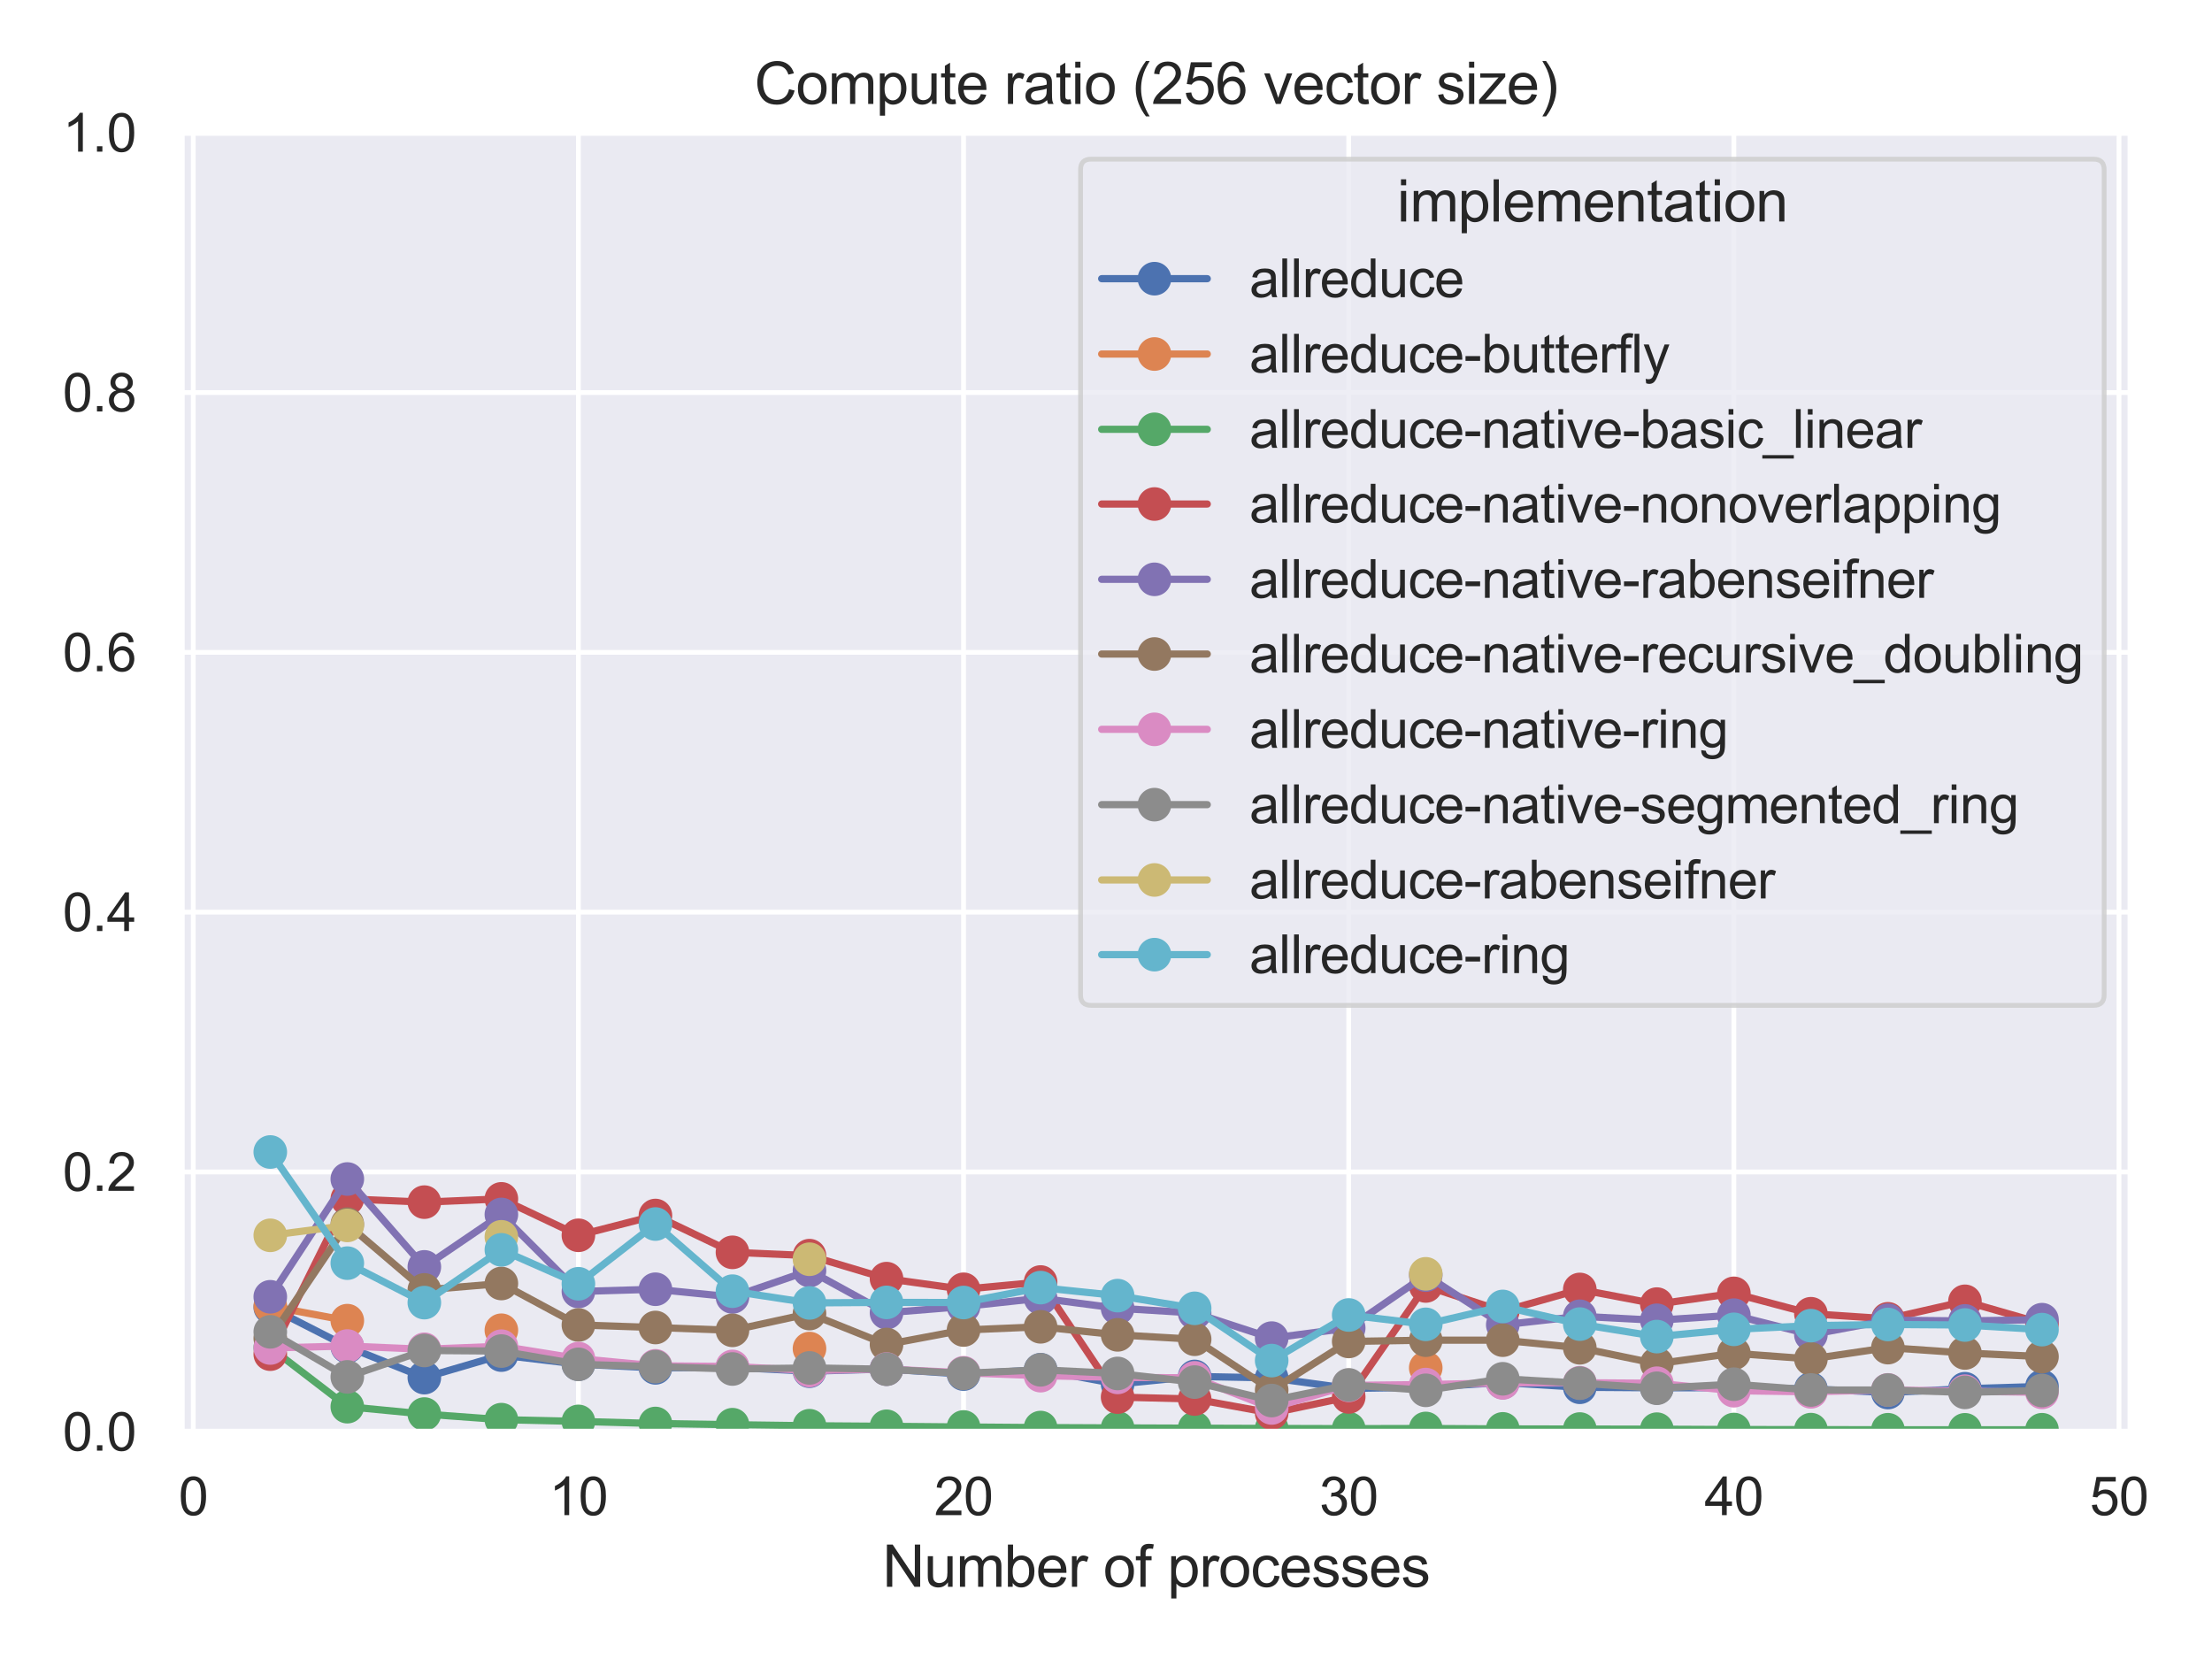 <?xml version="1.0" encoding="utf-8" standalone="no"?>
<!DOCTYPE svg PUBLIC "-//W3C//DTD SVG 1.1//EN"
  "http://www.w3.org/Graphics/SVG/1.1/DTD/svg11.dtd">
<svg height="345.6pt" version="1.1" viewBox="0 0 460.8 345.6" width="460.8pt" xmlns="http://www.w3.org/2000/svg" xmlns:xlink="http://www.w3.org/1999/xlink">
 <defs>
  <style type="text/css">*{stroke-linecap:butt;stroke-linejoin:round;}</style>
 </defs>
 <g id="figure_1">
  <g id="patch_1">
   <path d="M 0 345.6 
L 460.8 345.6 
L 460.8 0 
L 0 0 
z
" style="fill:#ffffff;"/>
  </g>
  <g id="axes_1">
   <g id="patch_2">
    <path d="M 37.85 298.26 
L 443.837 298.26 
L 443.837 27.656 
L 37.85 27.656 
z
" style="fill:#eaeaf2;"/>
   </g>
   <g id="matplotlib.axis_1">
    <g id="xtick_1">
     <g id="line2d_1">
      <path clip-path="url(#p8916d3a452)" d="M 40.257 298.26 
L 40.257 27.656 
" style="fill:none;stroke:#ffffff;stroke-linecap:round;"/>
     </g>
     <g id="text_1">
      <!-- 0 -->
      <g style="fill:#262626;" transform="translate(37.199 315.634)scale(0.11 -0.11)">
       <defs>
        <path d="M 266 2259 
Q 266 3072 433 3567 
Q 600 4063 929 4331 
Q 1259 4600 1759 4600 
Q 2128 4600 2406 4451 
Q 2684 4303 2865 4023 
Q 3047 3744 3150 3342 
Q 3253 2941 3253 2259 
Q 3253 1453 3087 958 
Q 2922 463 2592 192 
Q 2263 -78 1759 -78 
Q 1097 -78 719 397 
Q 266 969 266 2259 
z
M 844 2259 
Q 844 1131 1108 757 
Q 1372 384 1759 384 
Q 2147 384 2411 759 
Q 2675 1134 2675 2259 
Q 2675 3391 2411 3762 
Q 2147 4134 1753 4134 
Q 1366 4134 1134 3806 
Q 844 3388 844 2259 
z
" id="ArialMT-30" transform="scale(0.016)"/>
       </defs>
       <use xlink:href="#ArialMT-30"/>
      </g>
     </g>
    </g>
    <g id="xtick_2">
     <g id="line2d_2">
      <path clip-path="url(#p8916d3a452)" d="M 120.492 298.26 
L 120.492 27.656 
" style="fill:none;stroke:#ffffff;stroke-linecap:round;"/>
     </g>
     <g id="text_2">
      <!-- 10 -->
      <g style="fill:#262626;" transform="translate(114.375 315.634)scale(0.11 -0.11)">
       <defs>
        <path d="M 2384 0 
L 1822 0 
L 1822 3584 
Q 1619 3391 1289 3197 
Q 959 3003 697 2906 
L 697 3450 
Q 1169 3672 1522 3987 
Q 1875 4303 2022 4600 
L 2384 4600 
L 2384 0 
z
" id="ArialMT-31" transform="scale(0.016)"/>
       </defs>
       <use xlink:href="#ArialMT-31"/>
       <use x="55.615" xlink:href="#ArialMT-30"/>
      </g>
     </g>
    </g>
    <g id="xtick_3">
     <g id="line2d_3">
      <path clip-path="url(#p8916d3a452)" d="M 200.726 298.26 
L 200.726 27.656 
" style="fill:none;stroke:#ffffff;stroke-linecap:round;"/>
     </g>
     <g id="text_3">
      <!-- 20 -->
      <g style="fill:#262626;" transform="translate(194.609 315.634)scale(0.11 -0.11)">
       <defs>
        <path d="M 3222 541 
L 3222 0 
L 194 0 
Q 188 203 259 391 
Q 375 700 629 1000 
Q 884 1300 1366 1694 
Q 2113 2306 2375 2664 
Q 2638 3022 2638 3341 
Q 2638 3675 2398 3904 
Q 2159 4134 1775 4134 
Q 1369 4134 1125 3890 
Q 881 3647 878 3216 
L 300 3275 
Q 359 3922 746 4261 
Q 1134 4600 1788 4600 
Q 2447 4600 2831 4234 
Q 3216 3869 3216 3328 
Q 3216 3053 3103 2787 
Q 2991 2522 2730 2228 
Q 2469 1934 1863 1422 
Q 1356 997 1212 845 
Q 1069 694 975 541 
L 3222 541 
z
" id="ArialMT-32" transform="scale(0.016)"/>
       </defs>
       <use xlink:href="#ArialMT-32"/>
       <use x="55.615" xlink:href="#ArialMT-30"/>
      </g>
     </g>
    </g>
    <g id="xtick_4">
     <g id="line2d_4">
      <path clip-path="url(#p8916d3a452)" d="M 280.961 298.26 
L 280.961 27.656 
" style="fill:none;stroke:#ffffff;stroke-linecap:round;"/>
     </g>
     <g id="text_4">
      <!-- 30 -->
      <g style="fill:#262626;" transform="translate(274.844 315.634)scale(0.11 -0.11)">
       <defs>
        <path d="M 269 1209 
L 831 1284 
Q 928 806 1161 595 
Q 1394 384 1728 384 
Q 2125 384 2398 659 
Q 2672 934 2672 1341 
Q 2672 1728 2419 1979 
Q 2166 2231 1775 2231 
Q 1616 2231 1378 2169 
L 1441 2663 
Q 1497 2656 1531 2656 
Q 1891 2656 2178 2843 
Q 2466 3031 2466 3422 
Q 2466 3731 2256 3934 
Q 2047 4138 1716 4138 
Q 1388 4138 1169 3931 
Q 950 3725 888 3313 
L 325 3413 
Q 428 3978 793 4289 
Q 1159 4600 1703 4600 
Q 2078 4600 2393 4439 
Q 2709 4278 2876 4000 
Q 3044 3722 3044 3409 
Q 3044 3113 2884 2869 
Q 2725 2625 2413 2481 
Q 2819 2388 3044 2092 
Q 3269 1797 3269 1353 
Q 3269 753 2831 336 
Q 2394 -81 1725 -81 
Q 1122 -81 723 278 
Q 325 638 269 1209 
z
" id="ArialMT-33" transform="scale(0.016)"/>
       </defs>
       <use xlink:href="#ArialMT-33"/>
       <use x="55.615" xlink:href="#ArialMT-30"/>
      </g>
     </g>
    </g>
    <g id="xtick_5">
     <g id="line2d_5">
      <path clip-path="url(#p8916d3a452)" d="M 361.196 298.26 
L 361.196 27.656 
" style="fill:none;stroke:#ffffff;stroke-linecap:round;"/>
     </g>
     <g id="text_5">
      <!-- 40 -->
      <g style="fill:#262626;" transform="translate(355.079 315.634)scale(0.11 -0.11)">
       <defs>
        <path d="M 2069 0 
L 2069 1097 
L 81 1097 
L 81 1613 
L 2172 4581 
L 2631 4581 
L 2631 1613 
L 3250 1613 
L 3250 1097 
L 2631 1097 
L 2631 0 
L 2069 0 
z
M 2069 1613 
L 2069 3678 
L 634 1613 
L 2069 1613 
z
" id="ArialMT-34" transform="scale(0.016)"/>
       </defs>
       <use xlink:href="#ArialMT-34"/>
       <use x="55.615" xlink:href="#ArialMT-30"/>
      </g>
     </g>
    </g>
    <g id="xtick_6">
     <g id="line2d_6">
      <path clip-path="url(#p8916d3a452)" d="M 441.43 298.26 
L 441.43 27.656 
" style="fill:none;stroke:#ffffff;stroke-linecap:round;"/>
     </g>
     <g id="text_6">
      <!-- 50 -->
      <g style="fill:#262626;" transform="translate(435.313 315.634)scale(0.11 -0.11)">
       <defs>
        <path d="M 266 1200 
L 856 1250 
Q 922 819 1161 601 
Q 1400 384 1738 384 
Q 2144 384 2425 690 
Q 2706 997 2706 1503 
Q 2706 1984 2436 2262 
Q 2166 2541 1728 2541 
Q 1456 2541 1237 2417 
Q 1019 2294 894 2097 
L 366 2166 
L 809 4519 
L 3088 4519 
L 3088 3981 
L 1259 3981 
L 1013 2750 
Q 1425 3038 1878 3038 
Q 2478 3038 2890 2622 
Q 3303 2206 3303 1553 
Q 3303 931 2941 478 
Q 2500 -78 1738 -78 
Q 1113 -78 717 272 
Q 322 622 266 1200 
z
" id="ArialMT-35" transform="scale(0.016)"/>
       </defs>
       <use xlink:href="#ArialMT-35"/>
       <use x="55.615" xlink:href="#ArialMT-30"/>
      </g>
     </g>
    </g>
    <g id="text_7">
     <!-- Number of processes -->
     <g style="fill:#262626;" transform="translate(183.824 330.555)scale(0.12 -0.12)">
      <defs>
       <path d="M 488 0 
L 488 4581 
L 1109 4581 
L 3516 984 
L 3516 4581 
L 4097 4581 
L 4097 0 
L 3475 0 
L 1069 3600 
L 1069 0 
L 488 0 
z
" id="ArialMT-4e" transform="scale(0.016)"/>
       <path d="M 2597 0 
L 2597 488 
Q 2209 -75 1544 -75 
Q 1250 -75 995 37 
Q 741 150 617 320 
Q 494 491 444 738 
Q 409 903 409 1263 
L 409 3319 
L 972 3319 
L 972 1478 
Q 972 1038 1006 884 
Q 1059 663 1231 536 
Q 1403 409 1656 409 
Q 1909 409 2131 539 
Q 2353 669 2445 892 
Q 2538 1116 2538 1541 
L 2538 3319 
L 3100 3319 
L 3100 0 
L 2597 0 
z
" id="ArialMT-75" transform="scale(0.016)"/>
       <path d="M 422 0 
L 422 3319 
L 925 3319 
L 925 2853 
Q 1081 3097 1340 3245 
Q 1600 3394 1931 3394 
Q 2300 3394 2536 3241 
Q 2772 3088 2869 2813 
Q 3263 3394 3894 3394 
Q 4388 3394 4653 3120 
Q 4919 2847 4919 2278 
L 4919 0 
L 4359 0 
L 4359 2091 
Q 4359 2428 4304 2576 
Q 4250 2725 4106 2815 
Q 3963 2906 3769 2906 
Q 3419 2906 3187 2673 
Q 2956 2441 2956 1928 
L 2956 0 
L 2394 0 
L 2394 2156 
Q 2394 2531 2256 2718 
Q 2119 2906 1806 2906 
Q 1569 2906 1367 2781 
Q 1166 2656 1075 2415 
Q 984 2175 984 1722 
L 984 0 
L 422 0 
z
" id="ArialMT-6d" transform="scale(0.016)"/>
       <path d="M 941 0 
L 419 0 
L 419 4581 
L 981 4581 
L 981 2947 
Q 1338 3394 1891 3394 
Q 2197 3394 2470 3270 
Q 2744 3147 2920 2923 
Q 3097 2700 3197 2384 
Q 3297 2069 3297 1709 
Q 3297 856 2875 390 
Q 2453 -75 1863 -75 
Q 1275 -75 941 416 
L 941 0 
z
M 934 1684 
Q 934 1088 1097 822 
Q 1363 388 1816 388 
Q 2184 388 2453 708 
Q 2722 1028 2722 1663 
Q 2722 2313 2464 2622 
Q 2206 2931 1841 2931 
Q 1472 2931 1203 2611 
Q 934 2291 934 1684 
z
" id="ArialMT-62" transform="scale(0.016)"/>
       <path d="M 2694 1069 
L 3275 997 
Q 3138 488 2766 206 
Q 2394 -75 1816 -75 
Q 1088 -75 661 373 
Q 234 822 234 1631 
Q 234 2469 665 2931 
Q 1097 3394 1784 3394 
Q 2450 3394 2872 2941 
Q 3294 2488 3294 1666 
Q 3294 1616 3291 1516 
L 816 1516 
Q 847 969 1125 678 
Q 1403 388 1819 388 
Q 2128 388 2347 550 
Q 2566 713 2694 1069 
z
M 847 1978 
L 2700 1978 
Q 2663 2397 2488 2606 
Q 2219 2931 1791 2931 
Q 1403 2931 1139 2672 
Q 875 2413 847 1978 
z
" id="ArialMT-65" transform="scale(0.016)"/>
       <path d="M 416 0 
L 416 3319 
L 922 3319 
L 922 2816 
Q 1116 3169 1280 3281 
Q 1444 3394 1641 3394 
Q 1925 3394 2219 3213 
L 2025 2691 
Q 1819 2813 1613 2813 
Q 1428 2813 1281 2702 
Q 1134 2591 1072 2394 
Q 978 2094 978 1738 
L 978 0 
L 416 0 
z
" id="ArialMT-72" transform="scale(0.016)"/>
       <path id="ArialMT-20" transform="scale(0.016)"/>
       <path d="M 213 1659 
Q 213 2581 725 3025 
Q 1153 3394 1769 3394 
Q 2453 3394 2887 2945 
Q 3322 2497 3322 1706 
Q 3322 1066 3130 698 
Q 2938 331 2570 128 
Q 2203 -75 1769 -75 
Q 1072 -75 642 372 
Q 213 819 213 1659 
z
M 791 1659 
Q 791 1022 1069 705 
Q 1347 388 1769 388 
Q 2188 388 2466 706 
Q 2744 1025 2744 1678 
Q 2744 2294 2464 2611 
Q 2184 2928 1769 2928 
Q 1347 2928 1069 2612 
Q 791 2297 791 1659 
z
" id="ArialMT-6f" transform="scale(0.016)"/>
       <path d="M 556 0 
L 556 2881 
L 59 2881 
L 59 3319 
L 556 3319 
L 556 3672 
Q 556 4006 616 4169 
Q 697 4388 901 4523 
Q 1106 4659 1475 4659 
Q 1713 4659 2000 4603 
L 1916 4113 
Q 1741 4144 1584 4144 
Q 1328 4144 1222 4034 
Q 1116 3925 1116 3625 
L 1116 3319 
L 1763 3319 
L 1763 2881 
L 1116 2881 
L 1116 0 
L 556 0 
z
" id="ArialMT-66" transform="scale(0.016)"/>
       <path d="M 422 -1272 
L 422 3319 
L 934 3319 
L 934 2888 
Q 1116 3141 1344 3267 
Q 1572 3394 1897 3394 
Q 2322 3394 2647 3175 
Q 2972 2956 3137 2557 
Q 3303 2159 3303 1684 
Q 3303 1175 3120 767 
Q 2938 359 2589 142 
Q 2241 -75 1856 -75 
Q 1575 -75 1351 44 
Q 1128 163 984 344 
L 984 -1272 
L 422 -1272 
z
M 931 1641 
Q 931 1000 1190 694 
Q 1450 388 1819 388 
Q 2194 388 2461 705 
Q 2728 1022 2728 1688 
Q 2728 2322 2467 2637 
Q 2206 2953 1844 2953 
Q 1484 2953 1207 2617 
Q 931 2281 931 1641 
z
" id="ArialMT-70" transform="scale(0.016)"/>
       <path d="M 2588 1216 
L 3141 1144 
Q 3050 572 2676 248 
Q 2303 -75 1759 -75 
Q 1078 -75 664 370 
Q 250 816 250 1647 
Q 250 2184 428 2587 
Q 606 2991 970 3192 
Q 1334 3394 1763 3394 
Q 2303 3394 2647 3120 
Q 2991 2847 3088 2344 
L 2541 2259 
Q 2463 2594 2264 2762 
Q 2066 2931 1784 2931 
Q 1359 2931 1093 2626 
Q 828 2322 828 1663 
Q 828 994 1084 691 
Q 1341 388 1753 388 
Q 2084 388 2306 591 
Q 2528 794 2588 1216 
z
" id="ArialMT-63" transform="scale(0.016)"/>
       <path d="M 197 991 
L 753 1078 
Q 800 744 1014 566 
Q 1228 388 1613 388 
Q 2000 388 2187 545 
Q 2375 703 2375 916 
Q 2375 1106 2209 1216 
Q 2094 1291 1634 1406 
Q 1016 1563 777 1677 
Q 538 1791 414 1992 
Q 291 2194 291 2438 
Q 291 2659 392 2848 
Q 494 3038 669 3163 
Q 800 3259 1026 3326 
Q 1253 3394 1513 3394 
Q 1903 3394 2198 3281 
Q 2494 3169 2634 2976 
Q 2775 2784 2828 2463 
L 2278 2388 
Q 2241 2644 2061 2787 
Q 1881 2931 1553 2931 
Q 1166 2931 1000 2803 
Q 834 2675 834 2503 
Q 834 2394 903 2306 
Q 972 2216 1119 2156 
Q 1203 2125 1616 2013 
Q 2213 1853 2448 1751 
Q 2684 1650 2818 1456 
Q 2953 1263 2953 975 
Q 2953 694 2789 445 
Q 2625 197 2315 61 
Q 2006 -75 1616 -75 
Q 969 -75 630 194 
Q 291 463 197 991 
z
" id="ArialMT-73" transform="scale(0.016)"/>
      </defs>
      <use xlink:href="#ArialMT-4e"/>
      <use x="72.217" xlink:href="#ArialMT-75"/>
      <use x="127.832" xlink:href="#ArialMT-6d"/>
      <use x="211.133" xlink:href="#ArialMT-62"/>
      <use x="266.748" xlink:href="#ArialMT-65"/>
      <use x="322.363" xlink:href="#ArialMT-72"/>
      <use x="355.664" xlink:href="#ArialMT-20"/>
      <use x="383.447" xlink:href="#ArialMT-6f"/>
      <use x="439.062" xlink:href="#ArialMT-66"/>
      <use x="466.846" xlink:href="#ArialMT-20"/>
      <use x="494.629" xlink:href="#ArialMT-70"/>
      <use x="550.244" xlink:href="#ArialMT-72"/>
      <use x="583.545" xlink:href="#ArialMT-6f"/>
      <use x="639.16" xlink:href="#ArialMT-63"/>
      <use x="689.16" xlink:href="#ArialMT-65"/>
      <use x="744.775" xlink:href="#ArialMT-73"/>
      <use x="794.775" xlink:href="#ArialMT-73"/>
      <use x="844.775" xlink:href="#ArialMT-65"/>
      <use x="900.391" xlink:href="#ArialMT-73"/>
     </g>
    </g>
   </g>
   <g id="matplotlib.axis_2">
    <g id="ytick_1">
     <g id="line2d_7">
      <path clip-path="url(#p8916d3a452)" d="M 37.85 298.26 
L 443.837 298.26 
" style="fill:none;stroke:#ffffff;stroke-linecap:round;"/>
     </g>
     <g id="text_8">
      <!-- 0.0 -->
      <g style="fill:#262626;" transform="translate(13.06 302.197)scale(0.11 -0.11)">
       <defs>
        <path d="M 581 0 
L 581 641 
L 1222 641 
L 1222 0 
L 581 0 
z
" id="ArialMT-2e" transform="scale(0.016)"/>
       </defs>
       <use xlink:href="#ArialMT-30"/>
       <use x="55.615" xlink:href="#ArialMT-2e"/>
       <use x="83.398" xlink:href="#ArialMT-30"/>
      </g>
     </g>
    </g>
    <g id="ytick_2">
     <g id="line2d_8">
      <path clip-path="url(#p8916d3a452)" d="M 37.85 244.139 
L 443.837 244.139 
" style="fill:none;stroke:#ffffff;stroke-linecap:round;"/>
     </g>
     <g id="text_9">
      <!-- 0.2 -->
      <g style="fill:#262626;" transform="translate(13.06 248.076)scale(0.11 -0.11)">
       <use xlink:href="#ArialMT-30"/>
       <use x="55.615" xlink:href="#ArialMT-2e"/>
       <use x="83.398" xlink:href="#ArialMT-32"/>
      </g>
     </g>
    </g>
    <g id="ytick_3">
     <g id="line2d_9">
      <path clip-path="url(#p8916d3a452)" d="M 37.85 190.018 
L 443.837 190.018 
" style="fill:none;stroke:#ffffff;stroke-linecap:round;"/>
     </g>
     <g id="text_10">
      <!-- 0.4 -->
      <g style="fill:#262626;" transform="translate(13.06 193.955)scale(0.11 -0.11)">
       <use xlink:href="#ArialMT-30"/>
       <use x="55.615" xlink:href="#ArialMT-2e"/>
       <use x="83.398" xlink:href="#ArialMT-34"/>
      </g>
     </g>
    </g>
    <g id="ytick_4">
     <g id="line2d_10">
      <path clip-path="url(#p8916d3a452)" d="M 37.85 135.898 
L 443.837 135.898 
" style="fill:none;stroke:#ffffff;stroke-linecap:round;"/>
     </g>
     <g id="text_11">
      <!-- 0.6 -->
      <g style="fill:#262626;" transform="translate(13.06 139.835)scale(0.11 -0.11)">
       <defs>
        <path d="M 3184 3459 
L 2625 3416 
Q 2550 3747 2413 3897 
Q 2184 4138 1850 4138 
Q 1581 4138 1378 3988 
Q 1113 3794 959 3422 
Q 806 3050 800 2363 
Q 1003 2672 1297 2822 
Q 1591 2972 1913 2972 
Q 2475 2972 2870 2558 
Q 3266 2144 3266 1488 
Q 3266 1056 3080 686 
Q 2894 316 2569 119 
Q 2244 -78 1831 -78 
Q 1128 -78 684 439 
Q 241 956 241 2144 
Q 241 3472 731 4075 
Q 1159 4600 1884 4600 
Q 2425 4600 2770 4297 
Q 3116 3994 3184 3459 
z
M 888 1484 
Q 888 1194 1011 928 
Q 1134 663 1356 523 
Q 1578 384 1822 384 
Q 2178 384 2434 671 
Q 2691 959 2691 1453 
Q 2691 1928 2437 2201 
Q 2184 2475 1800 2475 
Q 1419 2475 1153 2201 
Q 888 1928 888 1484 
z
" id="ArialMT-36" transform="scale(0.016)"/>
       </defs>
       <use xlink:href="#ArialMT-30"/>
       <use x="55.615" xlink:href="#ArialMT-2e"/>
       <use x="83.398" xlink:href="#ArialMT-36"/>
      </g>
     </g>
    </g>
    <g id="ytick_5">
     <g id="line2d_11">
      <path clip-path="url(#p8916d3a452)" d="M 37.85 81.777 
L 443.837 81.777 
" style="fill:none;stroke:#ffffff;stroke-linecap:round;"/>
     </g>
     <g id="text_12">
      <!-- 0.8 -->
      <g style="fill:#262626;" transform="translate(13.06 85.714)scale(0.11 -0.11)">
       <defs>
        <path d="M 1131 2484 
Q 781 2613 612 2850 
Q 444 3088 444 3419 
Q 444 3919 803 4259 
Q 1163 4600 1759 4600 
Q 2359 4600 2725 4251 
Q 3091 3903 3091 3403 
Q 3091 3084 2923 2848 
Q 2756 2613 2416 2484 
Q 2838 2347 3058 2040 
Q 3278 1734 3278 1309 
Q 3278 722 2862 322 
Q 2447 -78 1769 -78 
Q 1091 -78 675 323 
Q 259 725 259 1325 
Q 259 1772 486 2073 
Q 713 2375 1131 2484 
z
M 1019 3438 
Q 1019 3113 1228 2906 
Q 1438 2700 1772 2700 
Q 2097 2700 2305 2904 
Q 2513 3109 2513 3406 
Q 2513 3716 2298 3927 
Q 2084 4138 1766 4138 
Q 1444 4138 1231 3931 
Q 1019 3725 1019 3438 
z
M 838 1322 
Q 838 1081 952 856 
Q 1066 631 1291 507 
Q 1516 384 1775 384 
Q 2178 384 2440 643 
Q 2703 903 2703 1303 
Q 2703 1709 2433 1975 
Q 2163 2241 1756 2241 
Q 1359 2241 1098 1978 
Q 838 1716 838 1322 
z
" id="ArialMT-38" transform="scale(0.016)"/>
       </defs>
       <use xlink:href="#ArialMT-30"/>
       <use x="55.615" xlink:href="#ArialMT-2e"/>
       <use x="83.398" xlink:href="#ArialMT-38"/>
      </g>
     </g>
    </g>
    <g id="ytick_6">
     <g id="line2d_12">
      <path clip-path="url(#p8916d3a452)" d="M 37.85 27.656 
L 443.837 27.656 
" style="fill:none;stroke:#ffffff;stroke-linecap:round;"/>
     </g>
     <g id="text_13">
      <!-- 1.0 -->
      <g style="fill:#262626;" transform="translate(13.06 31.593)scale(0.11 -0.11)">
       <use xlink:href="#ArialMT-31"/>
       <use x="55.615" xlink:href="#ArialMT-2e"/>
       <use x="83.398" xlink:href="#ArialMT-30"/>
      </g>
     </g>
    </g>
   </g>
   <g id="line2d_13">
    <path clip-path="url(#p8916d3a452)" d="M 56.304 272.358 
L 72.351 280.542 
L 88.398 286.985 
L 104.445 282.289 
L 120.492 284.182 
L 136.539 284.948 
L 152.586 284.855 
L 168.632 285.645 
L 184.679 285.198 
L 200.726 286.248 
L 216.773 285.342 
L 232.82 288.328 
L 248.867 286.736 
L 264.914 287.043 
L 280.961 289.241 
L 297.008 288.99 
L 313.055 287.999 
L 329.102 288.995 
L 345.149 289.105 
L 361.196 289.081 
L 377.243 289.336 
L 393.289 290.094 
L 409.336 289.301 
L 425.383 288.815 
" style="fill:none;stroke:#4c72b0;stroke-linecap:round;stroke-width:1.5;"/>
    <defs>
     <path d="M 0 3 
C 0.796 3 1.559 2.684 2.121 2.121 
C 2.684 1.559 3 0.796 3 0 
C 3 -0.796 2.684 -1.559 2.121 -2.121 
C 1.559 -2.684 0.796 -3 0 -3 
C -0.796 -3 -1.559 -2.684 -2.121 -2.121 
C -2.684 -1.559 -3 -0.796 -3 0 
C -3 0.796 -2.684 1.559 -2.121 2.121 
C -1.559 2.684 -0.796 3 0 3 
z
" id="m9edeaf563b" style="stroke:#4c72b0;"/>
    </defs>
    <g clip-path="url(#p8916d3a452)">
     <use style="fill:#4c72b0;stroke:#4c72b0;" x="56.304" xlink:href="#m9edeaf563b" y="272.358"/>
     <use style="fill:#4c72b0;stroke:#4c72b0;" x="72.351" xlink:href="#m9edeaf563b" y="280.542"/>
     <use style="fill:#4c72b0;stroke:#4c72b0;" x="88.398" xlink:href="#m9edeaf563b" y="286.985"/>
     <use style="fill:#4c72b0;stroke:#4c72b0;" x="104.445" xlink:href="#m9edeaf563b" y="282.289"/>
     <use style="fill:#4c72b0;stroke:#4c72b0;" x="120.492" xlink:href="#m9edeaf563b" y="284.182"/>
     <use style="fill:#4c72b0;stroke:#4c72b0;" x="136.539" xlink:href="#m9edeaf563b" y="284.948"/>
     <use style="fill:#4c72b0;stroke:#4c72b0;" x="152.586" xlink:href="#m9edeaf563b" y="284.855"/>
     <use style="fill:#4c72b0;stroke:#4c72b0;" x="168.632" xlink:href="#m9edeaf563b" y="285.645"/>
     <use style="fill:#4c72b0;stroke:#4c72b0;" x="184.679" xlink:href="#m9edeaf563b" y="285.198"/>
     <use style="fill:#4c72b0;stroke:#4c72b0;" x="200.726" xlink:href="#m9edeaf563b" y="286.248"/>
     <use style="fill:#4c72b0;stroke:#4c72b0;" x="216.773" xlink:href="#m9edeaf563b" y="285.342"/>
     <use style="fill:#4c72b0;stroke:#4c72b0;" x="232.82" xlink:href="#m9edeaf563b" y="288.328"/>
     <use style="fill:#4c72b0;stroke:#4c72b0;" x="248.867" xlink:href="#m9edeaf563b" y="286.736"/>
     <use style="fill:#4c72b0;stroke:#4c72b0;" x="264.914" xlink:href="#m9edeaf563b" y="287.043"/>
     <use style="fill:#4c72b0;stroke:#4c72b0;" x="280.961" xlink:href="#m9edeaf563b" y="289.241"/>
     <use style="fill:#4c72b0;stroke:#4c72b0;" x="297.008" xlink:href="#m9edeaf563b" y="288.99"/>
     <use style="fill:#4c72b0;stroke:#4c72b0;" x="313.055" xlink:href="#m9edeaf563b" y="287.999"/>
     <use style="fill:#4c72b0;stroke:#4c72b0;" x="329.102" xlink:href="#m9edeaf563b" y="288.995"/>
     <use style="fill:#4c72b0;stroke:#4c72b0;" x="345.149" xlink:href="#m9edeaf563b" y="289.105"/>
     <use style="fill:#4c72b0;stroke:#4c72b0;" x="361.196" xlink:href="#m9edeaf563b" y="289.081"/>
     <use style="fill:#4c72b0;stroke:#4c72b0;" x="377.243" xlink:href="#m9edeaf563b" y="289.336"/>
     <use style="fill:#4c72b0;stroke:#4c72b0;" x="393.289" xlink:href="#m9edeaf563b" y="290.094"/>
     <use style="fill:#4c72b0;stroke:#4c72b0;" x="409.336" xlink:href="#m9edeaf563b" y="289.301"/>
     <use style="fill:#4c72b0;stroke:#4c72b0;" x="425.383" xlink:href="#m9edeaf563b" y="288.815"/>
    </g>
   </g>
   <g id="line2d_14">
    <path clip-path="url(#p8916d3a452)" d="M 56.304 272.102 
L 72.351 275.119 
M 104.445 277.116 
M 168.632 280.932 
M 297.008 284.943 
" style="fill:none;stroke:#dd8452;stroke-linecap:round;stroke-width:1.5;"/>
    <defs>
     <path d="M 0 3 
C 0.796 3 1.559 2.684 2.121 2.121 
C 2.684 1.559 3 0.796 3 0 
C 3 -0.796 2.684 -1.559 2.121 -2.121 
C 1.559 -2.684 0.796 -3 0 -3 
C -0.796 -3 -1.559 -2.684 -2.121 -2.121 
C -2.684 -1.559 -3 -0.796 -3 0 
C -3 0.796 -2.684 1.559 -2.121 2.121 
C -1.559 2.684 -0.796 3 0 3 
z
" id="m9deb832953" style="stroke:#dd8452;"/>
    </defs>
    <g clip-path="url(#p8916d3a452)">
     <use style="fill:#dd8452;stroke:#dd8452;" x="56.304" xlink:href="#m9deb832953" y="272.102"/>
     <use style="fill:#dd8452;stroke:#dd8452;" x="72.351" xlink:href="#m9deb832953" y="275.119"/>
     <use style="fill:#dd8452;stroke:#dd8452;" x="104.445" xlink:href="#m9deb832953" y="277.116"/>
     <use style="fill:#dd8452;stroke:#dd8452;" x="168.632" xlink:href="#m9deb832953" y="280.932"/>
     <use style="fill:#dd8452;stroke:#dd8452;" x="297.008" xlink:href="#m9deb832953" y="284.943"/>
    </g>
   </g>
   <g id="line2d_15">
    <path clip-path="url(#p8916d3a452)" d="M 56.304 280.721 
L 72.351 293.035 
L 88.398 294.574 
L 104.445 295.741 
L 120.492 296.104 
L 136.539 296.54 
L 152.586 296.792 
L 168.632 297.008 
L 184.679 297.122 
L 200.726 297.265 
L 216.773 297.387 
L 232.82 297.457 
L 248.867 297.516 
L 264.914 297.569 
L 280.961 297.613 
L 297.008 297.577 
L 313.055 297.663 
L 329.102 297.697 
L 345.149 297.725 
L 361.196 297.797 
L 377.243 297.819 
L 393.289 297.843 
L 409.336 297.856 
L 425.383 297.841 
" style="fill:none;stroke:#55a868;stroke-linecap:round;stroke-width:1.5;"/>
    <defs>
     <path d="M 0 3 
C 0.796 3 1.559 2.684 2.121 2.121 
C 2.684 1.559 3 0.796 3 0 
C 3 -0.796 2.684 -1.559 2.121 -2.121 
C 1.559 -2.684 0.796 -3 0 -3 
C -0.796 -3 -1.559 -2.684 -2.121 -2.121 
C -2.684 -1.559 -3 -0.796 -3 0 
C -3 0.796 -2.684 1.559 -2.121 2.121 
C -1.559 2.684 -0.796 3 0 3 
z
" id="m346a08f3b7" style="stroke:#55a868;"/>
    </defs>
    <g clip-path="url(#p8916d3a452)">
     <use style="fill:#55a868;stroke:#55a868;" x="56.304" xlink:href="#m346a08f3b7" y="280.721"/>
     <use style="fill:#55a868;stroke:#55a868;" x="72.351" xlink:href="#m346a08f3b7" y="293.035"/>
     <use style="fill:#55a868;stroke:#55a868;" x="88.398" xlink:href="#m346a08f3b7" y="294.574"/>
     <use style="fill:#55a868;stroke:#55a868;" x="104.445" xlink:href="#m346a08f3b7" y="295.741"/>
     <use style="fill:#55a868;stroke:#55a868;" x="120.492" xlink:href="#m346a08f3b7" y="296.104"/>
     <use style="fill:#55a868;stroke:#55a868;" x="136.539" xlink:href="#m346a08f3b7" y="296.54"/>
     <use style="fill:#55a868;stroke:#55a868;" x="152.586" xlink:href="#m346a08f3b7" y="296.792"/>
     <use style="fill:#55a868;stroke:#55a868;" x="168.632" xlink:href="#m346a08f3b7" y="297.008"/>
     <use style="fill:#55a868;stroke:#55a868;" x="184.679" xlink:href="#m346a08f3b7" y="297.122"/>
     <use style="fill:#55a868;stroke:#55a868;" x="200.726" xlink:href="#m346a08f3b7" y="297.265"/>
     <use style="fill:#55a868;stroke:#55a868;" x="216.773" xlink:href="#m346a08f3b7" y="297.387"/>
     <use style="fill:#55a868;stroke:#55a868;" x="232.82" xlink:href="#m346a08f3b7" y="297.457"/>
     <use style="fill:#55a868;stroke:#55a868;" x="248.867" xlink:href="#m346a08f3b7" y="297.516"/>
     <use style="fill:#55a868;stroke:#55a868;" x="264.914" xlink:href="#m346a08f3b7" y="297.569"/>
     <use style="fill:#55a868;stroke:#55a868;" x="280.961" xlink:href="#m346a08f3b7" y="297.613"/>
     <use style="fill:#55a868;stroke:#55a868;" x="297.008" xlink:href="#m346a08f3b7" y="297.577"/>
     <use style="fill:#55a868;stroke:#55a868;" x="313.055" xlink:href="#m346a08f3b7" y="297.663"/>
     <use style="fill:#55a868;stroke:#55a868;" x="329.102" xlink:href="#m346a08f3b7" y="297.697"/>
     <use style="fill:#55a868;stroke:#55a868;" x="345.149" xlink:href="#m346a08f3b7" y="297.725"/>
     <use style="fill:#55a868;stroke:#55a868;" x="361.196" xlink:href="#m346a08f3b7" y="297.797"/>
     <use style="fill:#55a868;stroke:#55a868;" x="377.243" xlink:href="#m346a08f3b7" y="297.819"/>
     <use style="fill:#55a868;stroke:#55a868;" x="393.289" xlink:href="#m346a08f3b7" y="297.843"/>
     <use style="fill:#55a868;stroke:#55a868;" x="409.336" xlink:href="#m346a08f3b7" y="297.856"/>
     <use style="fill:#55a868;stroke:#55a868;" x="425.383" xlink:href="#m346a08f3b7" y="297.841"/>
    </g>
   </g>
   <g id="line2d_16">
    <path clip-path="url(#p8916d3a452)" d="M 56.304 282.094 
L 72.351 249.746 
L 88.398 250.427 
L 104.445 249.745 
L 120.492 257.335 
L 136.539 253.215 
L 152.586 260.884 
L 168.632 261.574 
L 184.679 266.361 
L 200.726 268.584 
L 216.773 267.069 
L 232.82 291.039 
L 248.867 291.44 
L 264.914 294.378 
L 280.961 291.009 
L 297.008 267.89 
L 313.055 273.161 
L 329.102 268.618 
L 345.149 271.671 
L 361.196 269.428 
L 377.243 273.677 
L 393.289 274.731 
L 409.336 271.088 
L 425.383 275.691 
" style="fill:none;stroke:#c44e52;stroke-linecap:round;stroke-width:1.5;"/>
    <defs>
     <path d="M 0 3 
C 0.796 3 1.559 2.684 2.121 2.121 
C 2.684 1.559 3 0.796 3 0 
C 3 -0.796 2.684 -1.559 2.121 -2.121 
C 1.559 -2.684 0.796 -3 0 -3 
C -0.796 -3 -1.559 -2.684 -2.121 -2.121 
C -2.684 -1.559 -3 -0.796 -3 0 
C -3 0.796 -2.684 1.559 -2.121 2.121 
C -1.559 2.684 -0.796 3 0 3 
z
" id="m3d02a88031" style="stroke:#c44e52;"/>
    </defs>
    <g clip-path="url(#p8916d3a452)">
     <use style="fill:#c44e52;stroke:#c44e52;" x="56.304" xlink:href="#m3d02a88031" y="282.094"/>
     <use style="fill:#c44e52;stroke:#c44e52;" x="72.351" xlink:href="#m3d02a88031" y="249.746"/>
     <use style="fill:#c44e52;stroke:#c44e52;" x="88.398" xlink:href="#m3d02a88031" y="250.427"/>
     <use style="fill:#c44e52;stroke:#c44e52;" x="104.445" xlink:href="#m3d02a88031" y="249.745"/>
     <use style="fill:#c44e52;stroke:#c44e52;" x="120.492" xlink:href="#m3d02a88031" y="257.335"/>
     <use style="fill:#c44e52;stroke:#c44e52;" x="136.539" xlink:href="#m3d02a88031" y="253.215"/>
     <use style="fill:#c44e52;stroke:#c44e52;" x="152.586" xlink:href="#m3d02a88031" y="260.884"/>
     <use style="fill:#c44e52;stroke:#c44e52;" x="168.632" xlink:href="#m3d02a88031" y="261.574"/>
     <use style="fill:#c44e52;stroke:#c44e52;" x="184.679" xlink:href="#m3d02a88031" y="266.361"/>
     <use style="fill:#c44e52;stroke:#c44e52;" x="200.726" xlink:href="#m3d02a88031" y="268.584"/>
     <use style="fill:#c44e52;stroke:#c44e52;" x="216.773" xlink:href="#m3d02a88031" y="267.069"/>
     <use style="fill:#c44e52;stroke:#c44e52;" x="232.82" xlink:href="#m3d02a88031" y="291.039"/>
     <use style="fill:#c44e52;stroke:#c44e52;" x="248.867" xlink:href="#m3d02a88031" y="291.44"/>
     <use style="fill:#c44e52;stroke:#c44e52;" x="264.914" xlink:href="#m3d02a88031" y="294.378"/>
     <use style="fill:#c44e52;stroke:#c44e52;" x="280.961" xlink:href="#m3d02a88031" y="291.009"/>
     <use style="fill:#c44e52;stroke:#c44e52;" x="297.008" xlink:href="#m3d02a88031" y="267.89"/>
     <use style="fill:#c44e52;stroke:#c44e52;" x="313.055" xlink:href="#m3d02a88031" y="273.161"/>
     <use style="fill:#c44e52;stroke:#c44e52;" x="329.102" xlink:href="#m3d02a88031" y="268.618"/>
     <use style="fill:#c44e52;stroke:#c44e52;" x="345.149" xlink:href="#m3d02a88031" y="271.671"/>
     <use style="fill:#c44e52;stroke:#c44e52;" x="361.196" xlink:href="#m3d02a88031" y="269.428"/>
     <use style="fill:#c44e52;stroke:#c44e52;" x="377.243" xlink:href="#m3d02a88031" y="273.677"/>
     <use style="fill:#c44e52;stroke:#c44e52;" x="393.289" xlink:href="#m3d02a88031" y="274.731"/>
     <use style="fill:#c44e52;stroke:#c44e52;" x="409.336" xlink:href="#m3d02a88031" y="271.088"/>
     <use style="fill:#c44e52;stroke:#c44e52;" x="425.383" xlink:href="#m3d02a88031" y="275.691"/>
    </g>
   </g>
   <g id="line2d_17">
    <path clip-path="url(#p8916d3a452)" d="M 56.304 270.145 
L 72.351 245.61 
L 88.398 263.915 
L 104.445 252.996 
L 120.492 269.042 
L 136.539 268.574 
L 152.586 270.179 
L 168.632 264.682 
L 184.679 273.472 
L 200.726 272.175 
L 216.773 270.441 
L 232.82 272.536 
L 248.867 273.515 
L 264.914 278.756 
L 280.961 276.658 
L 297.008 265.632 
L 313.055 275.986 
L 329.102 274.203 
L 345.149 275.041 
L 361.196 273.97 
L 377.243 278.029 
L 393.289 275.02 
L 409.336 275.17 
L 425.383 274.915 
" style="fill:none;stroke:#8172b3;stroke-linecap:round;stroke-width:1.5;"/>
    <defs>
     <path d="M 0 3 
C 0.796 3 1.559 2.684 2.121 2.121 
C 2.684 1.559 3 0.796 3 0 
C 3 -0.796 2.684 -1.559 2.121 -2.121 
C 1.559 -2.684 0.796 -3 0 -3 
C -0.796 -3 -1.559 -2.684 -2.121 -2.121 
C -2.684 -1.559 -3 -0.796 -3 0 
C -3 0.796 -2.684 1.559 -2.121 2.121 
C -1.559 2.684 -0.796 3 0 3 
z
" id="m0c97caba7f" style="stroke:#8172b3;"/>
    </defs>
    <g clip-path="url(#p8916d3a452)">
     <use style="fill:#8172b3;stroke:#8172b3;" x="56.304" xlink:href="#m0c97caba7f" y="270.145"/>
     <use style="fill:#8172b3;stroke:#8172b3;" x="72.351" xlink:href="#m0c97caba7f" y="245.61"/>
     <use style="fill:#8172b3;stroke:#8172b3;" x="88.398" xlink:href="#m0c97caba7f" y="263.915"/>
     <use style="fill:#8172b3;stroke:#8172b3;" x="104.445" xlink:href="#m0c97caba7f" y="252.996"/>
     <use style="fill:#8172b3;stroke:#8172b3;" x="120.492" xlink:href="#m0c97caba7f" y="269.042"/>
     <use style="fill:#8172b3;stroke:#8172b3;" x="136.539" xlink:href="#m0c97caba7f" y="268.574"/>
     <use style="fill:#8172b3;stroke:#8172b3;" x="152.586" xlink:href="#m0c97caba7f" y="270.179"/>
     <use style="fill:#8172b3;stroke:#8172b3;" x="168.632" xlink:href="#m0c97caba7f" y="264.682"/>
     <use style="fill:#8172b3;stroke:#8172b3;" x="184.679" xlink:href="#m0c97caba7f" y="273.472"/>
     <use style="fill:#8172b3;stroke:#8172b3;" x="200.726" xlink:href="#m0c97caba7f" y="272.175"/>
     <use style="fill:#8172b3;stroke:#8172b3;" x="216.773" xlink:href="#m0c97caba7f" y="270.441"/>
     <use style="fill:#8172b3;stroke:#8172b3;" x="232.82" xlink:href="#m0c97caba7f" y="272.536"/>
     <use style="fill:#8172b3;stroke:#8172b3;" x="248.867" xlink:href="#m0c97caba7f" y="273.515"/>
     <use style="fill:#8172b3;stroke:#8172b3;" x="264.914" xlink:href="#m0c97caba7f" y="278.756"/>
     <use style="fill:#8172b3;stroke:#8172b3;" x="280.961" xlink:href="#m0c97caba7f" y="276.658"/>
     <use style="fill:#8172b3;stroke:#8172b3;" x="297.008" xlink:href="#m0c97caba7f" y="265.632"/>
     <use style="fill:#8172b3;stroke:#8172b3;" x="313.055" xlink:href="#m0c97caba7f" y="275.986"/>
     <use style="fill:#8172b3;stroke:#8172b3;" x="329.102" xlink:href="#m0c97caba7f" y="274.203"/>
     <use style="fill:#8172b3;stroke:#8172b3;" x="345.149" xlink:href="#m0c97caba7f" y="275.041"/>
     <use style="fill:#8172b3;stroke:#8172b3;" x="361.196" xlink:href="#m0c97caba7f" y="273.97"/>
     <use style="fill:#8172b3;stroke:#8172b3;" x="377.243" xlink:href="#m0c97caba7f" y="278.029"/>
     <use style="fill:#8172b3;stroke:#8172b3;" x="393.289" xlink:href="#m0c97caba7f" y="275.02"/>
     <use style="fill:#8172b3;stroke:#8172b3;" x="409.336" xlink:href="#m0c97caba7f" y="275.17"/>
     <use style="fill:#8172b3;stroke:#8172b3;" x="425.383" xlink:href="#m0c97caba7f" y="274.915"/>
    </g>
   </g>
   <g id="line2d_18">
    <path clip-path="url(#p8916d3a452)" d="M 56.304 278.769 
L 72.351 255.009 
L 88.398 268.715 
L 104.445 267.375 
L 120.492 276.013 
L 136.539 276.544 
L 152.586 277.132 
L 168.632 273.642 
L 184.679 280.084 
L 200.726 277.065 
L 216.773 276.398 
L 232.82 278.075 
L 248.867 278.989 
L 264.914 289.594 
L 280.961 279.449 
L 297.008 279.187 
L 313.055 279.182 
L 329.102 280.768 
L 345.149 284.095 
L 361.196 281.913 
L 377.243 283.099 
L 393.289 280.733 
L 409.336 281.849 
L 425.383 282.609 
" style="fill:none;stroke:#937860;stroke-linecap:round;stroke-width:1.5;"/>
    <defs>
     <path d="M 0 3 
C 0.796 3 1.559 2.684 2.121 2.121 
C 2.684 1.559 3 0.796 3 0 
C 3 -0.796 2.684 -1.559 2.121 -2.121 
C 1.559 -2.684 0.796 -3 0 -3 
C -0.796 -3 -1.559 -2.684 -2.121 -2.121 
C -2.684 -1.559 -3 -0.796 -3 0 
C -3 0.796 -2.684 1.559 -2.121 2.121 
C -1.559 2.684 -0.796 3 0 3 
z
" id="m88148b758a" style="stroke:#937860;"/>
    </defs>
    <g clip-path="url(#p8916d3a452)">
     <use style="fill:#937860;stroke:#937860;" x="56.304" xlink:href="#m88148b758a" y="278.769"/>
     <use style="fill:#937860;stroke:#937860;" x="72.351" xlink:href="#m88148b758a" y="255.009"/>
     <use style="fill:#937860;stroke:#937860;" x="88.398" xlink:href="#m88148b758a" y="268.715"/>
     <use style="fill:#937860;stroke:#937860;" x="104.445" xlink:href="#m88148b758a" y="267.375"/>
     <use style="fill:#937860;stroke:#937860;" x="120.492" xlink:href="#m88148b758a" y="276.013"/>
     <use style="fill:#937860;stroke:#937860;" x="136.539" xlink:href="#m88148b758a" y="276.544"/>
     <use style="fill:#937860;stroke:#937860;" x="152.586" xlink:href="#m88148b758a" y="277.132"/>
     <use style="fill:#937860;stroke:#937860;" x="168.632" xlink:href="#m88148b758a" y="273.642"/>
     <use style="fill:#937860;stroke:#937860;" x="184.679" xlink:href="#m88148b758a" y="280.084"/>
     <use style="fill:#937860;stroke:#937860;" x="200.726" xlink:href="#m88148b758a" y="277.065"/>
     <use style="fill:#937860;stroke:#937860;" x="216.773" xlink:href="#m88148b758a" y="276.398"/>
     <use style="fill:#937860;stroke:#937860;" x="232.82" xlink:href="#m88148b758a" y="278.075"/>
     <use style="fill:#937860;stroke:#937860;" x="248.867" xlink:href="#m88148b758a" y="278.989"/>
     <use style="fill:#937860;stroke:#937860;" x="264.914" xlink:href="#m88148b758a" y="289.594"/>
     <use style="fill:#937860;stroke:#937860;" x="280.961" xlink:href="#m88148b758a" y="279.449"/>
     <use style="fill:#937860;stroke:#937860;" x="297.008" xlink:href="#m88148b758a" y="279.187"/>
     <use style="fill:#937860;stroke:#937860;" x="313.055" xlink:href="#m88148b758a" y="279.182"/>
     <use style="fill:#937860;stroke:#937860;" x="329.102" xlink:href="#m88148b758a" y="280.768"/>
     <use style="fill:#937860;stroke:#937860;" x="345.149" xlink:href="#m88148b758a" y="284.095"/>
     <use style="fill:#937860;stroke:#937860;" x="361.196" xlink:href="#m88148b758a" y="281.913"/>
     <use style="fill:#937860;stroke:#937860;" x="377.243" xlink:href="#m88148b758a" y="283.099"/>
     <use style="fill:#937860;stroke:#937860;" x="393.289" xlink:href="#m88148b758a" y="280.733"/>
     <use style="fill:#937860;stroke:#937860;" x="409.336" xlink:href="#m88148b758a" y="281.849"/>
     <use style="fill:#937860;stroke:#937860;" x="425.383" xlink:href="#m88148b758a" y="282.609"/>
    </g>
   </g>
   <g id="line2d_19">
    <path clip-path="url(#p8916d3a452)" d="M 56.304 280.811 
L 72.351 280.402 
L 88.398 281.079 
L 104.445 280.437 
L 120.492 283.017 
L 136.539 284.525 
L 152.586 284.652 
L 168.632 285.527 
L 184.679 285.195 
L 200.726 285.974 
L 216.773 286.575 
L 232.82 286.938 
L 248.867 287.028 
L 264.914 293.302 
L 280.961 288.597 
L 297.008 288.429 
L 313.055 288.083 
L 329.102 288.05 
L 345.149 288.154 
L 361.196 289.713 
L 377.243 289.941 
L 393.289 289.542 
L 409.336 289.81 
L 425.383 290.061 
" style="fill:none;stroke:#da8bc3;stroke-linecap:round;stroke-width:1.5;"/>
    <defs>
     <path d="M 0 3 
C 0.796 3 1.559 2.684 2.121 2.121 
C 2.684 1.559 3 0.796 3 0 
C 3 -0.796 2.684 -1.559 2.121 -2.121 
C 1.559 -2.684 0.796 -3 0 -3 
C -0.796 -3 -1.559 -2.684 -2.121 -2.121 
C -2.684 -1.559 -3 -0.796 -3 0 
C -3 0.796 -2.684 1.559 -2.121 2.121 
C -1.559 2.684 -0.796 3 0 3 
z
" id="m702c2858cf" style="stroke:#da8bc3;"/>
    </defs>
    <g clip-path="url(#p8916d3a452)">
     <use style="fill:#da8bc3;stroke:#da8bc3;" x="56.304" xlink:href="#m702c2858cf" y="280.811"/>
     <use style="fill:#da8bc3;stroke:#da8bc3;" x="72.351" xlink:href="#m702c2858cf" y="280.402"/>
     <use style="fill:#da8bc3;stroke:#da8bc3;" x="88.398" xlink:href="#m702c2858cf" y="281.079"/>
     <use style="fill:#da8bc3;stroke:#da8bc3;" x="104.445" xlink:href="#m702c2858cf" y="280.437"/>
     <use style="fill:#da8bc3;stroke:#da8bc3;" x="120.492" xlink:href="#m702c2858cf" y="283.017"/>
     <use style="fill:#da8bc3;stroke:#da8bc3;" x="136.539" xlink:href="#m702c2858cf" y="284.525"/>
     <use style="fill:#da8bc3;stroke:#da8bc3;" x="152.586" xlink:href="#m702c2858cf" y="284.652"/>
     <use style="fill:#da8bc3;stroke:#da8bc3;" x="168.632" xlink:href="#m702c2858cf" y="285.527"/>
     <use style="fill:#da8bc3;stroke:#da8bc3;" x="184.679" xlink:href="#m702c2858cf" y="285.195"/>
     <use style="fill:#da8bc3;stroke:#da8bc3;" x="200.726" xlink:href="#m702c2858cf" y="285.974"/>
     <use style="fill:#da8bc3;stroke:#da8bc3;" x="216.773" xlink:href="#m702c2858cf" y="286.575"/>
     <use style="fill:#da8bc3;stroke:#da8bc3;" x="232.82" xlink:href="#m702c2858cf" y="286.938"/>
     <use style="fill:#da8bc3;stroke:#da8bc3;" x="248.867" xlink:href="#m702c2858cf" y="287.028"/>
     <use style="fill:#da8bc3;stroke:#da8bc3;" x="264.914" xlink:href="#m702c2858cf" y="293.302"/>
     <use style="fill:#da8bc3;stroke:#da8bc3;" x="280.961" xlink:href="#m702c2858cf" y="288.597"/>
     <use style="fill:#da8bc3;stroke:#da8bc3;" x="297.008" xlink:href="#m702c2858cf" y="288.429"/>
     <use style="fill:#da8bc3;stroke:#da8bc3;" x="313.055" xlink:href="#m702c2858cf" y="288.083"/>
     <use style="fill:#da8bc3;stroke:#da8bc3;" x="329.102" xlink:href="#m702c2858cf" y="288.05"/>
     <use style="fill:#da8bc3;stroke:#da8bc3;" x="345.149" xlink:href="#m702c2858cf" y="288.154"/>
     <use style="fill:#da8bc3;stroke:#da8bc3;" x="361.196" xlink:href="#m702c2858cf" y="289.713"/>
     <use style="fill:#da8bc3;stroke:#da8bc3;" x="377.243" xlink:href="#m702c2858cf" y="289.941"/>
     <use style="fill:#da8bc3;stroke:#da8bc3;" x="393.289" xlink:href="#m702c2858cf" y="289.542"/>
     <use style="fill:#da8bc3;stroke:#da8bc3;" x="409.336" xlink:href="#m702c2858cf" y="289.81"/>
     <use style="fill:#da8bc3;stroke:#da8bc3;" x="425.383" xlink:href="#m702c2858cf" y="290.061"/>
    </g>
   </g>
   <g id="line2d_20">
    <path clip-path="url(#p8916d3a452)" d="M 56.304 277.444 
L 72.351 286.829 
L 88.398 281.33 
L 104.445 281.453 
L 120.492 284.216 
L 136.539 284.695 
L 152.586 285.187 
L 168.632 284.962 
L 184.679 285.24 
L 200.726 286.104 
L 216.773 285.355 
L 232.82 286.118 
L 248.867 287.914 
L 264.914 291.758 
L 280.961 288.499 
L 297.008 289.632 
L 313.055 287.227 
L 329.102 288.14 
L 345.149 289.199 
L 361.196 288.355 
L 377.243 289.556 
L 393.289 289.572 
L 409.336 290.057 
L 425.383 289.665 
" style="fill:none;stroke:#8c8c8c;stroke-linecap:round;stroke-width:1.5;"/>
    <defs>
     <path d="M 0 3 
C 0.796 3 1.559 2.684 2.121 2.121 
C 2.684 1.559 3 0.796 3 0 
C 3 -0.796 2.684 -1.559 2.121 -2.121 
C 1.559 -2.684 0.796 -3 0 -3 
C -0.796 -3 -1.559 -2.684 -2.121 -2.121 
C -2.684 -1.559 -3 -0.796 -3 0 
C -3 0.796 -2.684 1.559 -2.121 2.121 
C -1.559 2.684 -0.796 3 0 3 
z
" id="ma6b4ac5cb2" style="stroke:#8c8c8c;"/>
    </defs>
    <g clip-path="url(#p8916d3a452)">
     <use style="fill:#8c8c8c;stroke:#8c8c8c;" x="56.304" xlink:href="#ma6b4ac5cb2" y="277.444"/>
     <use style="fill:#8c8c8c;stroke:#8c8c8c;" x="72.351" xlink:href="#ma6b4ac5cb2" y="286.829"/>
     <use style="fill:#8c8c8c;stroke:#8c8c8c;" x="88.398" xlink:href="#ma6b4ac5cb2" y="281.33"/>
     <use style="fill:#8c8c8c;stroke:#8c8c8c;" x="104.445" xlink:href="#ma6b4ac5cb2" y="281.453"/>
     <use style="fill:#8c8c8c;stroke:#8c8c8c;" x="120.492" xlink:href="#ma6b4ac5cb2" y="284.216"/>
     <use style="fill:#8c8c8c;stroke:#8c8c8c;" x="136.539" xlink:href="#ma6b4ac5cb2" y="284.695"/>
     <use style="fill:#8c8c8c;stroke:#8c8c8c;" x="152.586" xlink:href="#ma6b4ac5cb2" y="285.187"/>
     <use style="fill:#8c8c8c;stroke:#8c8c8c;" x="168.632" xlink:href="#ma6b4ac5cb2" y="284.962"/>
     <use style="fill:#8c8c8c;stroke:#8c8c8c;" x="184.679" xlink:href="#ma6b4ac5cb2" y="285.24"/>
     <use style="fill:#8c8c8c;stroke:#8c8c8c;" x="200.726" xlink:href="#ma6b4ac5cb2" y="286.104"/>
     <use style="fill:#8c8c8c;stroke:#8c8c8c;" x="216.773" xlink:href="#ma6b4ac5cb2" y="285.355"/>
     <use style="fill:#8c8c8c;stroke:#8c8c8c;" x="232.82" xlink:href="#ma6b4ac5cb2" y="286.118"/>
     <use style="fill:#8c8c8c;stroke:#8c8c8c;" x="248.867" xlink:href="#ma6b4ac5cb2" y="287.914"/>
     <use style="fill:#8c8c8c;stroke:#8c8c8c;" x="264.914" xlink:href="#ma6b4ac5cb2" y="291.758"/>
     <use style="fill:#8c8c8c;stroke:#8c8c8c;" x="280.961" xlink:href="#ma6b4ac5cb2" y="288.499"/>
     <use style="fill:#8c8c8c;stroke:#8c8c8c;" x="297.008" xlink:href="#ma6b4ac5cb2" y="289.632"/>
     <use style="fill:#8c8c8c;stroke:#8c8c8c;" x="313.055" xlink:href="#ma6b4ac5cb2" y="287.227"/>
     <use style="fill:#8c8c8c;stroke:#8c8c8c;" x="329.102" xlink:href="#ma6b4ac5cb2" y="288.14"/>
     <use style="fill:#8c8c8c;stroke:#8c8c8c;" x="345.149" xlink:href="#ma6b4ac5cb2" y="289.199"/>
     <use style="fill:#8c8c8c;stroke:#8c8c8c;" x="361.196" xlink:href="#ma6b4ac5cb2" y="288.355"/>
     <use style="fill:#8c8c8c;stroke:#8c8c8c;" x="377.243" xlink:href="#ma6b4ac5cb2" y="289.556"/>
     <use style="fill:#8c8c8c;stroke:#8c8c8c;" x="393.289" xlink:href="#ma6b4ac5cb2" y="289.572"/>
     <use style="fill:#8c8c8c;stroke:#8c8c8c;" x="409.336" xlink:href="#ma6b4ac5cb2" y="290.057"/>
     <use style="fill:#8c8c8c;stroke:#8c8c8c;" x="425.383" xlink:href="#ma6b4ac5cb2" y="289.665"/>
    </g>
   </g>
   <g id="line2d_21">
    <path clip-path="url(#p8916d3a452)" d="M 56.304 257.342 
L 72.351 255.277 
M 104.445 257.652 
M 168.632 262.324 
M 297.008 265.362 
" style="fill:none;stroke:#ccb974;stroke-linecap:round;stroke-width:1.5;"/>
    <defs>
     <path d="M 0 3 
C 0.796 3 1.559 2.684 2.121 2.121 
C 2.684 1.559 3 0.796 3 0 
C 3 -0.796 2.684 -1.559 2.121 -2.121 
C 1.559 -2.684 0.796 -3 0 -3 
C -0.796 -3 -1.559 -2.684 -2.121 -2.121 
C -2.684 -1.559 -3 -0.796 -3 0 
C -3 0.796 -2.684 1.559 -2.121 2.121 
C -1.559 2.684 -0.796 3 0 3 
z
" id="mb6067bb686" style="stroke:#ccb974;"/>
    </defs>
    <g clip-path="url(#p8916d3a452)">
     <use style="fill:#ccb974;stroke:#ccb974;" x="56.304" xlink:href="#mb6067bb686" y="257.342"/>
     <use style="fill:#ccb974;stroke:#ccb974;" x="72.351" xlink:href="#mb6067bb686" y="255.277"/>
     <use style="fill:#ccb974;stroke:#ccb974;" x="104.445" xlink:href="#mb6067bb686" y="257.652"/>
     <use style="fill:#ccb974;stroke:#ccb974;" x="168.632" xlink:href="#mb6067bb686" y="262.324"/>
     <use style="fill:#ccb974;stroke:#ccb974;" x="297.008" xlink:href="#mb6067bb686" y="265.362"/>
    </g>
   </g>
   <g id="line2d_22">
    <path clip-path="url(#p8916d3a452)" d="M 56.304 239.983 
L 72.351 263.137 
L 88.398 271.36 
L 104.445 260.365 
L 120.492 267.435 
L 136.539 254.989 
L 152.586 268.976 
L 168.632 271.42 
L 184.679 271.312 
L 200.726 271.338 
L 216.773 268.228 
L 232.82 269.901 
L 248.867 272.546 
L 264.914 283.435 
L 280.961 273.935 
L 297.008 275.883 
L 313.055 272.156 
L 329.102 275.832 
L 345.149 278.434 
L 361.196 276.924 
L 377.243 276.157 
L 393.289 275.912 
L 409.336 276.022 
L 425.383 276.983 
" style="fill:none;stroke:#64b5cd;stroke-linecap:round;stroke-width:1.5;"/>
    <defs>
     <path d="M 0 3 
C 0.796 3 1.559 2.684 2.121 2.121 
C 2.684 1.559 3 0.796 3 0 
C 3 -0.796 2.684 -1.559 2.121 -2.121 
C 1.559 -2.684 0.796 -3 0 -3 
C -0.796 -3 -1.559 -2.684 -2.121 -2.121 
C -2.684 -1.559 -3 -0.796 -3 0 
C -3 0.796 -2.684 1.559 -2.121 2.121 
C -1.559 2.684 -0.796 3 0 3 
z
" id="ma508751a73" style="stroke:#64b5cd;"/>
    </defs>
    <g clip-path="url(#p8916d3a452)">
     <use style="fill:#64b5cd;stroke:#64b5cd;" x="56.304" xlink:href="#ma508751a73" y="239.983"/>
     <use style="fill:#64b5cd;stroke:#64b5cd;" x="72.351" xlink:href="#ma508751a73" y="263.137"/>
     <use style="fill:#64b5cd;stroke:#64b5cd;" x="88.398" xlink:href="#ma508751a73" y="271.36"/>
     <use style="fill:#64b5cd;stroke:#64b5cd;" x="104.445" xlink:href="#ma508751a73" y="260.365"/>
     <use style="fill:#64b5cd;stroke:#64b5cd;" x="120.492" xlink:href="#ma508751a73" y="267.435"/>
     <use style="fill:#64b5cd;stroke:#64b5cd;" x="136.539" xlink:href="#ma508751a73" y="254.989"/>
     <use style="fill:#64b5cd;stroke:#64b5cd;" x="152.586" xlink:href="#ma508751a73" y="268.976"/>
     <use style="fill:#64b5cd;stroke:#64b5cd;" x="168.632" xlink:href="#ma508751a73" y="271.42"/>
     <use style="fill:#64b5cd;stroke:#64b5cd;" x="184.679" xlink:href="#ma508751a73" y="271.312"/>
     <use style="fill:#64b5cd;stroke:#64b5cd;" x="200.726" xlink:href="#ma508751a73" y="271.338"/>
     <use style="fill:#64b5cd;stroke:#64b5cd;" x="216.773" xlink:href="#ma508751a73" y="268.228"/>
     <use style="fill:#64b5cd;stroke:#64b5cd;" x="232.82" xlink:href="#ma508751a73" y="269.901"/>
     <use style="fill:#64b5cd;stroke:#64b5cd;" x="248.867" xlink:href="#ma508751a73" y="272.546"/>
     <use style="fill:#64b5cd;stroke:#64b5cd;" x="264.914" xlink:href="#ma508751a73" y="283.435"/>
     <use style="fill:#64b5cd;stroke:#64b5cd;" x="280.961" xlink:href="#ma508751a73" y="273.935"/>
     <use style="fill:#64b5cd;stroke:#64b5cd;" x="297.008" xlink:href="#ma508751a73" y="275.883"/>
     <use style="fill:#64b5cd;stroke:#64b5cd;" x="313.055" xlink:href="#ma508751a73" y="272.156"/>
     <use style="fill:#64b5cd;stroke:#64b5cd;" x="329.102" xlink:href="#ma508751a73" y="275.832"/>
     <use style="fill:#64b5cd;stroke:#64b5cd;" x="345.149" xlink:href="#ma508751a73" y="278.434"/>
     <use style="fill:#64b5cd;stroke:#64b5cd;" x="361.196" xlink:href="#ma508751a73" y="276.924"/>
     <use style="fill:#64b5cd;stroke:#64b5cd;" x="377.243" xlink:href="#ma508751a73" y="276.157"/>
     <use style="fill:#64b5cd;stroke:#64b5cd;" x="393.289" xlink:href="#ma508751a73" y="275.912"/>
     <use style="fill:#64b5cd;stroke:#64b5cd;" x="409.336" xlink:href="#ma508751a73" y="276.022"/>
     <use style="fill:#64b5cd;stroke:#64b5cd;" x="425.383" xlink:href="#ma508751a73" y="276.983"/>
    </g>
   </g>
   <g id="patch_3">
    <path d="M 37.85 298.26 
L 37.85 27.656 
" style="fill:none;stroke:#ffffff;stroke-linecap:square;stroke-linejoin:miter;stroke-width:1.25;"/>
   </g>
   <g id="patch_4">
    <path d="M 443.837 298.26 
L 443.837 27.656 
" style="fill:none;stroke:#ffffff;stroke-linecap:square;stroke-linejoin:miter;stroke-width:1.25;"/>
   </g>
   <g id="patch_5">
    <path d="M 37.85 298.26 
L 443.837 298.26 
" style="fill:none;stroke:#ffffff;stroke-linecap:square;stroke-linejoin:miter;stroke-width:1.25;"/>
   </g>
   <g id="patch_6">
    <path d="M 37.85 27.656 
L 443.837 27.656 
" style="fill:none;stroke:#ffffff;stroke-linecap:square;stroke-linejoin:miter;stroke-width:1.25;"/>
   </g>
   <g id="text_14">
    <!-- Compute ratio (256 vector size) -->
    <g style="fill:#262626;" transform="translate(157.148 21.656)scale(0.12 -0.12)">
     <defs>
      <path d="M 3763 1606 
L 4369 1453 
Q 4178 706 3683 314 
Q 3188 -78 2472 -78 
Q 1731 -78 1267 223 
Q 803 525 561 1097 
Q 319 1669 319 2325 
Q 319 3041 592 3573 
Q 866 4106 1370 4382 
Q 1875 4659 2481 4659 
Q 3169 4659 3637 4309 
Q 4106 3959 4291 3325 
L 3694 3184 
Q 3534 3684 3231 3912 
Q 2928 4141 2469 4141 
Q 1941 4141 1586 3887 
Q 1231 3634 1087 3207 
Q 944 2781 944 2328 
Q 944 1744 1114 1308 
Q 1284 872 1643 656 
Q 2003 441 2422 441 
Q 2931 441 3284 734 
Q 3638 1028 3763 1606 
z
" id="ArialMT-43" transform="scale(0.016)"/>
      <path d="M 1650 503 
L 1731 6 
Q 1494 -44 1306 -44 
Q 1000 -44 831 53 
Q 663 150 594 308 
Q 525 466 525 972 
L 525 2881 
L 113 2881 
L 113 3319 
L 525 3319 
L 525 4141 
L 1084 4478 
L 1084 3319 
L 1650 3319 
L 1650 2881 
L 1084 2881 
L 1084 941 
Q 1084 700 1114 631 
Q 1144 563 1211 522 
Q 1278 481 1403 481 
Q 1497 481 1650 503 
z
" id="ArialMT-74" transform="scale(0.016)"/>
      <path d="M 2588 409 
Q 2275 144 1986 34 
Q 1697 -75 1366 -75 
Q 819 -75 525 192 
Q 231 459 231 875 
Q 231 1119 342 1320 
Q 453 1522 633 1644 
Q 813 1766 1038 1828 
Q 1203 1872 1538 1913 
Q 2219 1994 2541 2106 
Q 2544 2222 2544 2253 
Q 2544 2597 2384 2738 
Q 2169 2928 1744 2928 
Q 1347 2928 1158 2789 
Q 969 2650 878 2297 
L 328 2372 
Q 403 2725 575 2942 
Q 747 3159 1072 3276 
Q 1397 3394 1825 3394 
Q 2250 3394 2515 3294 
Q 2781 3194 2906 3042 
Q 3031 2891 3081 2659 
Q 3109 2516 3109 2141 
L 3109 1391 
Q 3109 606 3145 398 
Q 3181 191 3288 0 
L 2700 0 
Q 2613 175 2588 409 
z
M 2541 1666 
Q 2234 1541 1622 1453 
Q 1275 1403 1131 1340 
Q 988 1278 909 1158 
Q 831 1038 831 891 
Q 831 666 1001 516 
Q 1172 366 1500 366 
Q 1825 366 2078 508 
Q 2331 650 2450 897 
Q 2541 1088 2541 1459 
L 2541 1666 
z
" id="ArialMT-61" transform="scale(0.016)"/>
      <path d="M 425 3934 
L 425 4581 
L 988 4581 
L 988 3934 
L 425 3934 
z
M 425 0 
L 425 3319 
L 988 3319 
L 988 0 
L 425 0 
z
" id="ArialMT-69" transform="scale(0.016)"/>
      <path d="M 1497 -1347 
Q 1031 -759 709 28 
Q 388 816 388 1659 
Q 388 2403 628 3084 
Q 909 3875 1497 4659 
L 1900 4659 
Q 1522 4009 1400 3731 
Q 1209 3300 1100 2831 
Q 966 2247 966 1656 
Q 966 153 1900 -1347 
L 1497 -1347 
z
" id="ArialMT-28" transform="scale(0.016)"/>
      <path d="M 1344 0 
L 81 3319 
L 675 3319 
L 1388 1331 
Q 1503 1009 1600 663 
Q 1675 925 1809 1294 
L 2547 3319 
L 3125 3319 
L 1869 0 
L 1344 0 
z
" id="ArialMT-76" transform="scale(0.016)"/>
      <path d="M 125 0 
L 125 456 
L 2238 2881 
Q 1878 2863 1603 2863 
L 250 2863 
L 250 3319 
L 2963 3319 
L 2963 2947 
L 1166 841 
L 819 456 
Q 1197 484 1528 484 
L 3063 484 
L 3063 0 
L 125 0 
z
" id="ArialMT-7a" transform="scale(0.016)"/>
      <path d="M 791 -1347 
L 388 -1347 
Q 1322 153 1322 1656 
Q 1322 2244 1188 2822 
Q 1081 3291 891 3722 
Q 769 4003 388 4659 
L 791 4659 
Q 1378 3875 1659 3084 
Q 1900 2403 1900 1659 
Q 1900 816 1576 28 
Q 1253 -759 791 -1347 
z
" id="ArialMT-29" transform="scale(0.016)"/>
     </defs>
     <use xlink:href="#ArialMT-43"/>
     <use x="72.217" xlink:href="#ArialMT-6f"/>
     <use x="127.832" xlink:href="#ArialMT-6d"/>
     <use x="211.133" xlink:href="#ArialMT-70"/>
     <use x="266.748" xlink:href="#ArialMT-75"/>
     <use x="322.363" xlink:href="#ArialMT-74"/>
     <use x="350.146" xlink:href="#ArialMT-65"/>
     <use x="405.762" xlink:href="#ArialMT-20"/>
     <use x="433.545" xlink:href="#ArialMT-72"/>
     <use x="466.846" xlink:href="#ArialMT-61"/>
     <use x="522.461" xlink:href="#ArialMT-74"/>
     <use x="550.244" xlink:href="#ArialMT-69"/>
     <use x="572.461" xlink:href="#ArialMT-6f"/>
     <use x="628.076" xlink:href="#ArialMT-20"/>
     <use x="655.859" xlink:href="#ArialMT-28"/>
     <use x="689.16" xlink:href="#ArialMT-32"/>
     <use x="744.775" xlink:href="#ArialMT-35"/>
     <use x="800.391" xlink:href="#ArialMT-36"/>
     <use x="856.006" xlink:href="#ArialMT-20"/>
     <use x="883.789" xlink:href="#ArialMT-76"/>
     <use x="933.789" xlink:href="#ArialMT-65"/>
     <use x="989.404" xlink:href="#ArialMT-63"/>
     <use x="1039.404" xlink:href="#ArialMT-74"/>
     <use x="1067.188" xlink:href="#ArialMT-6f"/>
     <use x="1122.803" xlink:href="#ArialMT-72"/>
     <use x="1156.104" xlink:href="#ArialMT-20"/>
     <use x="1183.887" xlink:href="#ArialMT-73"/>
     <use x="1233.887" xlink:href="#ArialMT-69"/>
     <use x="1256.104" xlink:href="#ArialMT-7a"/>
     <use x="1306.104" xlink:href="#ArialMT-65"/>
     <use x="1361.719" xlink:href="#ArialMT-29"/>
    </g>
   </g>
   <g id="legend_1">
    <g id="patch_7">
     <path d="M 227.297 209.437 
L 436.137 209.437 
Q 438.337 209.437 438.337 207.237 
L 438.337 35.356 
Q 438.337 33.156 436.137 33.156 
L 227.297 33.156 
Q 225.097 33.156 225.097 35.356 
L 225.097 207.237 
Q 225.097 209.437 227.297 209.437 
z
" style="fill:#eaeaf2;opacity:0.8;stroke:#cccccc;stroke-linejoin:miter;"/>
    </g>
    <g id="text_15">
     <!-- implementation -->
     <g style="fill:#262626;" transform="translate(291.033 46.146)scale(0.12 -0.12)">
      <defs>
       <path d="M 409 0 
L 409 4581 
L 972 4581 
L 972 0 
L 409 0 
z
" id="ArialMT-6c" transform="scale(0.016)"/>
       <path d="M 422 0 
L 422 3319 
L 928 3319 
L 928 2847 
Q 1294 3394 1984 3394 
Q 2284 3394 2536 3286 
Q 2788 3178 2913 3003 
Q 3038 2828 3088 2588 
Q 3119 2431 3119 2041 
L 3119 0 
L 2556 0 
L 2556 2019 
Q 2556 2363 2490 2533 
Q 2425 2703 2258 2804 
Q 2091 2906 1866 2906 
Q 1506 2906 1245 2678 
Q 984 2450 984 1813 
L 984 0 
L 422 0 
z
" id="ArialMT-6e" transform="scale(0.016)"/>
      </defs>
      <use xlink:href="#ArialMT-69"/>
      <use x="22.217" xlink:href="#ArialMT-6d"/>
      <use x="105.518" xlink:href="#ArialMT-70"/>
      <use x="161.133" xlink:href="#ArialMT-6c"/>
      <use x="183.35" xlink:href="#ArialMT-65"/>
      <use x="238.965" xlink:href="#ArialMT-6d"/>
      <use x="322.266" xlink:href="#ArialMT-65"/>
      <use x="377.881" xlink:href="#ArialMT-6e"/>
      <use x="433.496" xlink:href="#ArialMT-74"/>
      <use x="461.279" xlink:href="#ArialMT-61"/>
      <use x="516.895" xlink:href="#ArialMT-74"/>
      <use x="544.678" xlink:href="#ArialMT-69"/>
      <use x="566.895" xlink:href="#ArialMT-6f"/>
      <use x="622.51" xlink:href="#ArialMT-6e"/>
     </g>
    </g>
    <g id="line2d_23">
     <path d="M 229.497 58.054 
L 251.497 58.054 
" style="fill:none;stroke:#4c72b0;stroke-linecap:round;stroke-width:1.5;"/>
    </g>
    <g id="line2d_24">
     <g>
      <use style="fill:#4c72b0;stroke:#4c72b0;" x="240.497" xlink:href="#m9edeaf563b" y="58.054"/>
     </g>
    </g>
    <g id="text_16">
     <!-- allreduce -->
     <g style="fill:#262626;" transform="translate(260.297 61.904)scale(0.11 -0.11)">
      <defs>
       <path d="M 2575 0 
L 2575 419 
Q 2259 -75 1647 -75 
Q 1250 -75 917 144 
Q 584 363 401 755 
Q 219 1147 219 1656 
Q 219 2153 384 2558 
Q 550 2963 881 3178 
Q 1213 3394 1622 3394 
Q 1922 3394 2156 3267 
Q 2391 3141 2538 2938 
L 2538 4581 
L 3097 4581 
L 3097 0 
L 2575 0 
z
M 797 1656 
Q 797 1019 1065 703 
Q 1334 388 1700 388 
Q 2069 388 2326 689 
Q 2584 991 2584 1609 
Q 2584 2291 2321 2609 
Q 2059 2928 1675 2928 
Q 1300 2928 1048 2622 
Q 797 2316 797 1656 
z
" id="ArialMT-64" transform="scale(0.016)"/>
      </defs>
      <use xlink:href="#ArialMT-61"/>
      <use x="55.615" xlink:href="#ArialMT-6c"/>
      <use x="77.832" xlink:href="#ArialMT-6c"/>
      <use x="100.049" xlink:href="#ArialMT-72"/>
      <use x="133.35" xlink:href="#ArialMT-65"/>
      <use x="188.965" xlink:href="#ArialMT-64"/>
      <use x="244.58" xlink:href="#ArialMT-75"/>
      <use x="300.195" xlink:href="#ArialMT-63"/>
      <use x="350.195" xlink:href="#ArialMT-65"/>
     </g>
    </g>
    <g id="line2d_25">
     <path d="M 229.497 73.748 
L 251.497 73.748 
" style="fill:none;stroke:#dd8452;stroke-linecap:round;stroke-width:1.5;"/>
    </g>
    <g id="line2d_26">
     <g>
      <use style="fill:#dd8452;stroke:#dd8452;" x="240.497" xlink:href="#m9deb832953" y="73.748"/>
     </g>
    </g>
    <g id="text_17">
     <!-- allreduce-butterfly -->
     <g style="fill:#262626;" transform="translate(260.297 77.598)scale(0.11 -0.11)">
      <defs>
       <path d="M 203 1375 
L 203 1941 
L 1931 1941 
L 1931 1375 
L 203 1375 
z
" id="ArialMT-2d" transform="scale(0.016)"/>
       <path d="M 397 -1278 
L 334 -750 
Q 519 -800 656 -800 
Q 844 -800 956 -737 
Q 1069 -675 1141 -563 
Q 1194 -478 1313 -144 
Q 1328 -97 1363 -6 
L 103 3319 
L 709 3319 
L 1400 1397 
Q 1534 1031 1641 628 
Q 1738 1016 1872 1384 
L 2581 3319 
L 3144 3319 
L 1881 -56 
Q 1678 -603 1566 -809 
Q 1416 -1088 1222 -1217 
Q 1028 -1347 759 -1347 
Q 597 -1347 397 -1278 
z
" id="ArialMT-79" transform="scale(0.016)"/>
      </defs>
      <use xlink:href="#ArialMT-61"/>
      <use x="55.615" xlink:href="#ArialMT-6c"/>
      <use x="77.832" xlink:href="#ArialMT-6c"/>
      <use x="100.049" xlink:href="#ArialMT-72"/>
      <use x="133.35" xlink:href="#ArialMT-65"/>
      <use x="188.965" xlink:href="#ArialMT-64"/>
      <use x="244.58" xlink:href="#ArialMT-75"/>
      <use x="300.195" xlink:href="#ArialMT-63"/>
      <use x="350.195" xlink:href="#ArialMT-65"/>
      <use x="405.811" xlink:href="#ArialMT-2d"/>
      <use x="439.111" xlink:href="#ArialMT-62"/>
      <use x="494.727" xlink:href="#ArialMT-75"/>
      <use x="550.342" xlink:href="#ArialMT-74"/>
      <use x="578.125" xlink:href="#ArialMT-74"/>
      <use x="605.908" xlink:href="#ArialMT-65"/>
      <use x="661.523" xlink:href="#ArialMT-72"/>
      <use x="694.824" xlink:href="#ArialMT-66"/>
      <use x="722.607" xlink:href="#ArialMT-6c"/>
      <use x="744.824" xlink:href="#ArialMT-79"/>
     </g>
    </g>
    <g id="line2d_27">
     <path d="M 229.497 89.437 
L 251.497 89.437 
" style="fill:none;stroke:#55a868;stroke-linecap:round;stroke-width:1.5;"/>
    </g>
    <g id="line2d_28">
     <g>
      <use style="fill:#55a868;stroke:#55a868;" x="240.497" xlink:href="#m346a08f3b7" y="89.437"/>
     </g>
    </g>
    <g id="text_18">
     <!-- allreduce-native-basic_linear -->
     <g style="fill:#262626;" transform="translate(260.297 93.287)scale(0.11 -0.11)">
      <defs>
       <path d="M -97 -1272 
L -97 -866 
L 3631 -866 
L 3631 -1272 
L -97 -1272 
z
" id="ArialMT-5f" transform="scale(0.016)"/>
      </defs>
      <use xlink:href="#ArialMT-61"/>
      <use x="55.615" xlink:href="#ArialMT-6c"/>
      <use x="77.832" xlink:href="#ArialMT-6c"/>
      <use x="100.049" xlink:href="#ArialMT-72"/>
      <use x="133.35" xlink:href="#ArialMT-65"/>
      <use x="188.965" xlink:href="#ArialMT-64"/>
      <use x="244.58" xlink:href="#ArialMT-75"/>
      <use x="300.195" xlink:href="#ArialMT-63"/>
      <use x="350.195" xlink:href="#ArialMT-65"/>
      <use x="405.811" xlink:href="#ArialMT-2d"/>
      <use x="439.111" xlink:href="#ArialMT-6e"/>
      <use x="494.727" xlink:href="#ArialMT-61"/>
      <use x="550.342" xlink:href="#ArialMT-74"/>
      <use x="578.125" xlink:href="#ArialMT-69"/>
      <use x="600.342" xlink:href="#ArialMT-76"/>
      <use x="650.342" xlink:href="#ArialMT-65"/>
      <use x="705.957" xlink:href="#ArialMT-2d"/>
      <use x="739.258" xlink:href="#ArialMT-62"/>
      <use x="794.873" xlink:href="#ArialMT-61"/>
      <use x="850.488" xlink:href="#ArialMT-73"/>
      <use x="900.488" xlink:href="#ArialMT-69"/>
      <use x="922.705" xlink:href="#ArialMT-63"/>
      <use x="972.705" xlink:href="#ArialMT-5f"/>
      <use x="1028.32" xlink:href="#ArialMT-6c"/>
      <use x="1050.537" xlink:href="#ArialMT-69"/>
      <use x="1072.754" xlink:href="#ArialMT-6e"/>
      <use x="1128.369" xlink:href="#ArialMT-65"/>
      <use x="1183.984" xlink:href="#ArialMT-61"/>
      <use x="1239.6" xlink:href="#ArialMT-72"/>
     </g>
    </g>
    <g id="line2d_29">
     <path d="M 229.497 104.997 
L 251.497 104.997 
" style="fill:none;stroke:#c44e52;stroke-linecap:round;stroke-width:1.5;"/>
    </g>
    <g id="line2d_30">
     <g>
      <use style="fill:#c44e52;stroke:#c44e52;" x="240.497" xlink:href="#m3d02a88031" y="104.997"/>
     </g>
    </g>
    <g id="text_19">
     <!-- allreduce-native-nonoverlapping -->
     <g style="fill:#262626;" transform="translate(260.297 108.847)scale(0.11 -0.11)">
      <defs>
       <path d="M 319 -275 
L 866 -356 
Q 900 -609 1056 -725 
Q 1266 -881 1628 -881 
Q 2019 -881 2231 -725 
Q 2444 -569 2519 -288 
Q 2563 -116 2559 434 
Q 2191 0 1641 0 
Q 956 0 581 494 
Q 206 988 206 1678 
Q 206 2153 378 2554 
Q 550 2956 876 3175 
Q 1203 3394 1644 3394 
Q 2231 3394 2613 2919 
L 2613 3319 
L 3131 3319 
L 3131 450 
Q 3131 -325 2973 -648 
Q 2816 -972 2473 -1159 
Q 2131 -1347 1631 -1347 
Q 1038 -1347 672 -1080 
Q 306 -813 319 -275 
z
M 784 1719 
Q 784 1066 1043 766 
Q 1303 466 1694 466 
Q 2081 466 2343 764 
Q 2606 1063 2606 1700 
Q 2606 2309 2336 2618 
Q 2066 2928 1684 2928 
Q 1309 2928 1046 2623 
Q 784 2319 784 1719 
z
" id="ArialMT-67" transform="scale(0.016)"/>
      </defs>
      <use xlink:href="#ArialMT-61"/>
      <use x="55.615" xlink:href="#ArialMT-6c"/>
      <use x="77.832" xlink:href="#ArialMT-6c"/>
      <use x="100.049" xlink:href="#ArialMT-72"/>
      <use x="133.35" xlink:href="#ArialMT-65"/>
      <use x="188.965" xlink:href="#ArialMT-64"/>
      <use x="244.58" xlink:href="#ArialMT-75"/>
      <use x="300.195" xlink:href="#ArialMT-63"/>
      <use x="350.195" xlink:href="#ArialMT-65"/>
      <use x="405.811" xlink:href="#ArialMT-2d"/>
      <use x="439.111" xlink:href="#ArialMT-6e"/>
      <use x="494.727" xlink:href="#ArialMT-61"/>
      <use x="550.342" xlink:href="#ArialMT-74"/>
      <use x="578.125" xlink:href="#ArialMT-69"/>
      <use x="600.342" xlink:href="#ArialMT-76"/>
      <use x="650.342" xlink:href="#ArialMT-65"/>
      <use x="705.957" xlink:href="#ArialMT-2d"/>
      <use x="739.258" xlink:href="#ArialMT-6e"/>
      <use x="794.873" xlink:href="#ArialMT-6f"/>
      <use x="850.488" xlink:href="#ArialMT-6e"/>
      <use x="906.104" xlink:href="#ArialMT-6f"/>
      <use x="961.719" xlink:href="#ArialMT-76"/>
      <use x="1011.719" xlink:href="#ArialMT-65"/>
      <use x="1067.334" xlink:href="#ArialMT-72"/>
      <use x="1100.635" xlink:href="#ArialMT-6c"/>
      <use x="1122.852" xlink:href="#ArialMT-61"/>
      <use x="1178.467" xlink:href="#ArialMT-70"/>
      <use x="1234.082" xlink:href="#ArialMT-70"/>
      <use x="1289.697" xlink:href="#ArialMT-69"/>
      <use x="1311.914" xlink:href="#ArialMT-6e"/>
      <use x="1367.529" xlink:href="#ArialMT-67"/>
     </g>
    </g>
    <g id="line2d_31">
     <path d="M 229.497 120.685 
L 251.497 120.685 
" style="fill:none;stroke:#8172b3;stroke-linecap:round;stroke-width:1.5;"/>
    </g>
    <g id="line2d_32">
     <g>
      <use style="fill:#8172b3;stroke:#8172b3;" x="240.497" xlink:href="#m0c97caba7f" y="120.685"/>
     </g>
    </g>
    <g id="text_20">
     <!-- allreduce-native-rabenseifner -->
     <g style="fill:#262626;" transform="translate(260.297 124.535)scale(0.11 -0.11)">
      <use xlink:href="#ArialMT-61"/>
      <use x="55.615" xlink:href="#ArialMT-6c"/>
      <use x="77.832" xlink:href="#ArialMT-6c"/>
      <use x="100.049" xlink:href="#ArialMT-72"/>
      <use x="133.35" xlink:href="#ArialMT-65"/>
      <use x="188.965" xlink:href="#ArialMT-64"/>
      <use x="244.58" xlink:href="#ArialMT-75"/>
      <use x="300.195" xlink:href="#ArialMT-63"/>
      <use x="350.195" xlink:href="#ArialMT-65"/>
      <use x="405.811" xlink:href="#ArialMT-2d"/>
      <use x="439.111" xlink:href="#ArialMT-6e"/>
      <use x="494.727" xlink:href="#ArialMT-61"/>
      <use x="550.342" xlink:href="#ArialMT-74"/>
      <use x="578.125" xlink:href="#ArialMT-69"/>
      <use x="600.342" xlink:href="#ArialMT-76"/>
      <use x="650.342" xlink:href="#ArialMT-65"/>
      <use x="705.957" xlink:href="#ArialMT-2d"/>
      <use x="739.258" xlink:href="#ArialMT-72"/>
      <use x="772.559" xlink:href="#ArialMT-61"/>
      <use x="828.174" xlink:href="#ArialMT-62"/>
      <use x="883.789" xlink:href="#ArialMT-65"/>
      <use x="939.404" xlink:href="#ArialMT-6e"/>
      <use x="995.02" xlink:href="#ArialMT-73"/>
      <use x="1045.02" xlink:href="#ArialMT-65"/>
      <use x="1100.635" xlink:href="#ArialMT-69"/>
      <use x="1122.852" xlink:href="#ArialMT-66"/>
      <use x="1150.635" xlink:href="#ArialMT-6e"/>
      <use x="1206.25" xlink:href="#ArialMT-65"/>
      <use x="1261.865" xlink:href="#ArialMT-72"/>
     </g>
    </g>
    <g id="line2d_33">
     <path d="M 229.497 136.245 
L 251.497 136.245 
" style="fill:none;stroke:#937860;stroke-linecap:round;stroke-width:1.5;"/>
    </g>
    <g id="line2d_34">
     <g>
      <use style="fill:#937860;stroke:#937860;" x="240.497" xlink:href="#m88148b758a" y="136.245"/>
     </g>
    </g>
    <g id="text_21">
     <!-- allreduce-native-recursive_doubling -->
     <g style="fill:#262626;" transform="translate(260.297 140.095)scale(0.11 -0.11)">
      <use xlink:href="#ArialMT-61"/>
      <use x="55.615" xlink:href="#ArialMT-6c"/>
      <use x="77.832" xlink:href="#ArialMT-6c"/>
      <use x="100.049" xlink:href="#ArialMT-72"/>
      <use x="133.35" xlink:href="#ArialMT-65"/>
      <use x="188.965" xlink:href="#ArialMT-64"/>
      <use x="244.58" xlink:href="#ArialMT-75"/>
      <use x="300.195" xlink:href="#ArialMT-63"/>
      <use x="350.195" xlink:href="#ArialMT-65"/>
      <use x="405.811" xlink:href="#ArialMT-2d"/>
      <use x="439.111" xlink:href="#ArialMT-6e"/>
      <use x="494.727" xlink:href="#ArialMT-61"/>
      <use x="550.342" xlink:href="#ArialMT-74"/>
      <use x="578.125" xlink:href="#ArialMT-69"/>
      <use x="600.342" xlink:href="#ArialMT-76"/>
      <use x="650.342" xlink:href="#ArialMT-65"/>
      <use x="705.957" xlink:href="#ArialMT-2d"/>
      <use x="739.258" xlink:href="#ArialMT-72"/>
      <use x="772.559" xlink:href="#ArialMT-65"/>
      <use x="828.174" xlink:href="#ArialMT-63"/>
      <use x="878.174" xlink:href="#ArialMT-75"/>
      <use x="933.789" xlink:href="#ArialMT-72"/>
      <use x="967.09" xlink:href="#ArialMT-73"/>
      <use x="1017.09" xlink:href="#ArialMT-69"/>
      <use x="1039.307" xlink:href="#ArialMT-76"/>
      <use x="1089.307" xlink:href="#ArialMT-65"/>
      <use x="1144.922" xlink:href="#ArialMT-5f"/>
      <use x="1200.537" xlink:href="#ArialMT-64"/>
      <use x="1256.152" xlink:href="#ArialMT-6f"/>
      <use x="1311.768" xlink:href="#ArialMT-75"/>
      <use x="1367.383" xlink:href="#ArialMT-62"/>
      <use x="1422.998" xlink:href="#ArialMT-6c"/>
      <use x="1445.215" xlink:href="#ArialMT-69"/>
      <use x="1467.432" xlink:href="#ArialMT-6e"/>
      <use x="1523.047" xlink:href="#ArialMT-67"/>
     </g>
    </g>
    <g id="line2d_35">
     <path d="M 229.497 151.934 
L 251.497 151.934 
" style="fill:none;stroke:#da8bc3;stroke-linecap:round;stroke-width:1.5;"/>
    </g>
    <g id="line2d_36">
     <g>
      <use style="fill:#da8bc3;stroke:#da8bc3;" x="240.497" xlink:href="#m702c2858cf" y="151.934"/>
     </g>
    </g>
    <g id="text_22">
     <!-- allreduce-native-ring -->
     <g style="fill:#262626;" transform="translate(260.297 155.784)scale(0.11 -0.11)">
      <use xlink:href="#ArialMT-61"/>
      <use x="55.615" xlink:href="#ArialMT-6c"/>
      <use x="77.832" xlink:href="#ArialMT-6c"/>
      <use x="100.049" xlink:href="#ArialMT-72"/>
      <use x="133.35" xlink:href="#ArialMT-65"/>
      <use x="188.965" xlink:href="#ArialMT-64"/>
      <use x="244.58" xlink:href="#ArialMT-75"/>
      <use x="300.195" xlink:href="#ArialMT-63"/>
      <use x="350.195" xlink:href="#ArialMT-65"/>
      <use x="405.811" xlink:href="#ArialMT-2d"/>
      <use x="439.111" xlink:href="#ArialMT-6e"/>
      <use x="494.727" xlink:href="#ArialMT-61"/>
      <use x="550.342" xlink:href="#ArialMT-74"/>
      <use x="578.125" xlink:href="#ArialMT-69"/>
      <use x="600.342" xlink:href="#ArialMT-76"/>
      <use x="650.342" xlink:href="#ArialMT-65"/>
      <use x="705.957" xlink:href="#ArialMT-2d"/>
      <use x="739.258" xlink:href="#ArialMT-72"/>
      <use x="772.559" xlink:href="#ArialMT-69"/>
      <use x="794.775" xlink:href="#ArialMT-6e"/>
      <use x="850.391" xlink:href="#ArialMT-67"/>
     </g>
    </g>
    <g id="line2d_37">
     <path d="M 229.497 167.623 
L 251.497 167.623 
" style="fill:none;stroke:#8c8c8c;stroke-linecap:round;stroke-width:1.5;"/>
    </g>
    <g id="line2d_38">
     <g>
      <use style="fill:#8c8c8c;stroke:#8c8c8c;" x="240.497" xlink:href="#ma6b4ac5cb2" y="167.623"/>
     </g>
    </g>
    <g id="text_23">
     <!-- allreduce-native-segmented_ring -->
     <g style="fill:#262626;" transform="translate(260.297 171.473)scale(0.11 -0.11)">
      <use xlink:href="#ArialMT-61"/>
      <use x="55.615" xlink:href="#ArialMT-6c"/>
      <use x="77.832" xlink:href="#ArialMT-6c"/>
      <use x="100.049" xlink:href="#ArialMT-72"/>
      <use x="133.35" xlink:href="#ArialMT-65"/>
      <use x="188.965" xlink:href="#ArialMT-64"/>
      <use x="244.58" xlink:href="#ArialMT-75"/>
      <use x="300.195" xlink:href="#ArialMT-63"/>
      <use x="350.195" xlink:href="#ArialMT-65"/>
      <use x="405.811" xlink:href="#ArialMT-2d"/>
      <use x="439.111" xlink:href="#ArialMT-6e"/>
      <use x="494.727" xlink:href="#ArialMT-61"/>
      <use x="550.342" xlink:href="#ArialMT-74"/>
      <use x="578.125" xlink:href="#ArialMT-69"/>
      <use x="600.342" xlink:href="#ArialMT-76"/>
      <use x="650.342" xlink:href="#ArialMT-65"/>
      <use x="705.957" xlink:href="#ArialMT-2d"/>
      <use x="739.258" xlink:href="#ArialMT-73"/>
      <use x="789.258" xlink:href="#ArialMT-65"/>
      <use x="844.873" xlink:href="#ArialMT-67"/>
      <use x="900.488" xlink:href="#ArialMT-6d"/>
      <use x="983.789" xlink:href="#ArialMT-65"/>
      <use x="1039.404" xlink:href="#ArialMT-6e"/>
      <use x="1095.02" xlink:href="#ArialMT-74"/>
      <use x="1122.803" xlink:href="#ArialMT-65"/>
      <use x="1178.418" xlink:href="#ArialMT-64"/>
      <use x="1234.033" xlink:href="#ArialMT-5f"/>
      <use x="1289.648" xlink:href="#ArialMT-72"/>
      <use x="1322.949" xlink:href="#ArialMT-69"/>
      <use x="1345.166" xlink:href="#ArialMT-6e"/>
      <use x="1400.781" xlink:href="#ArialMT-67"/>
     </g>
    </g>
    <g id="line2d_39">
     <path d="M 229.497 183.312 
L 251.497 183.312 
" style="fill:none;stroke:#ccb974;stroke-linecap:round;stroke-width:1.5;"/>
    </g>
    <g id="line2d_40">
     <g>
      <use style="fill:#ccb974;stroke:#ccb974;" x="240.497" xlink:href="#mb6067bb686" y="183.312"/>
     </g>
    </g>
    <g id="text_24">
     <!-- allreduce-rabenseifner -->
     <g style="fill:#262626;" transform="translate(260.297 187.162)scale(0.11 -0.11)">
      <use xlink:href="#ArialMT-61"/>
      <use x="55.615" xlink:href="#ArialMT-6c"/>
      <use x="77.832" xlink:href="#ArialMT-6c"/>
      <use x="100.049" xlink:href="#ArialMT-72"/>
      <use x="133.35" xlink:href="#ArialMT-65"/>
      <use x="188.965" xlink:href="#ArialMT-64"/>
      <use x="244.58" xlink:href="#ArialMT-75"/>
      <use x="300.195" xlink:href="#ArialMT-63"/>
      <use x="350.195" xlink:href="#ArialMT-65"/>
      <use x="405.811" xlink:href="#ArialMT-2d"/>
      <use x="439.111" xlink:href="#ArialMT-72"/>
      <use x="472.412" xlink:href="#ArialMT-61"/>
      <use x="528.027" xlink:href="#ArialMT-62"/>
      <use x="583.643" xlink:href="#ArialMT-65"/>
      <use x="639.258" xlink:href="#ArialMT-6e"/>
      <use x="694.873" xlink:href="#ArialMT-73"/>
      <use x="744.873" xlink:href="#ArialMT-65"/>
      <use x="800.488" xlink:href="#ArialMT-69"/>
      <use x="822.705" xlink:href="#ArialMT-66"/>
      <use x="850.488" xlink:href="#ArialMT-6e"/>
      <use x="906.104" xlink:href="#ArialMT-65"/>
      <use x="961.719" xlink:href="#ArialMT-72"/>
     </g>
    </g>
    <g id="line2d_41">
     <path d="M 229.497 198.871 
L 251.497 198.871 
" style="fill:none;stroke:#64b5cd;stroke-linecap:round;stroke-width:1.5;"/>
    </g>
    <g id="line2d_42">
     <g>
      <use style="fill:#64b5cd;stroke:#64b5cd;" x="240.497" xlink:href="#ma508751a73" y="198.871"/>
     </g>
    </g>
    <g id="text_25">
     <!-- allreduce-ring -->
     <g style="fill:#262626;" transform="translate(260.297 202.721)scale(0.11 -0.11)">
      <use xlink:href="#ArialMT-61"/>
      <use x="55.615" xlink:href="#ArialMT-6c"/>
      <use x="77.832" xlink:href="#ArialMT-6c"/>
      <use x="100.049" xlink:href="#ArialMT-72"/>
      <use x="133.35" xlink:href="#ArialMT-65"/>
      <use x="188.965" xlink:href="#ArialMT-64"/>
      <use x="244.58" xlink:href="#ArialMT-75"/>
      <use x="300.195" xlink:href="#ArialMT-63"/>
      <use x="350.195" xlink:href="#ArialMT-65"/>
      <use x="405.811" xlink:href="#ArialMT-2d"/>
      <use x="439.111" xlink:href="#ArialMT-72"/>
      <use x="472.412" xlink:href="#ArialMT-69"/>
      <use x="494.629" xlink:href="#ArialMT-6e"/>
      <use x="550.244" xlink:href="#ArialMT-67"/>
     </g>
    </g>
   </g>
  </g>
 </g>
 <defs>
  <clipPath id="p8916d3a452">
   <rect height="270.604" width="405.987" x="37.85" y="27.656"/>
  </clipPath>
 </defs>
</svg>
